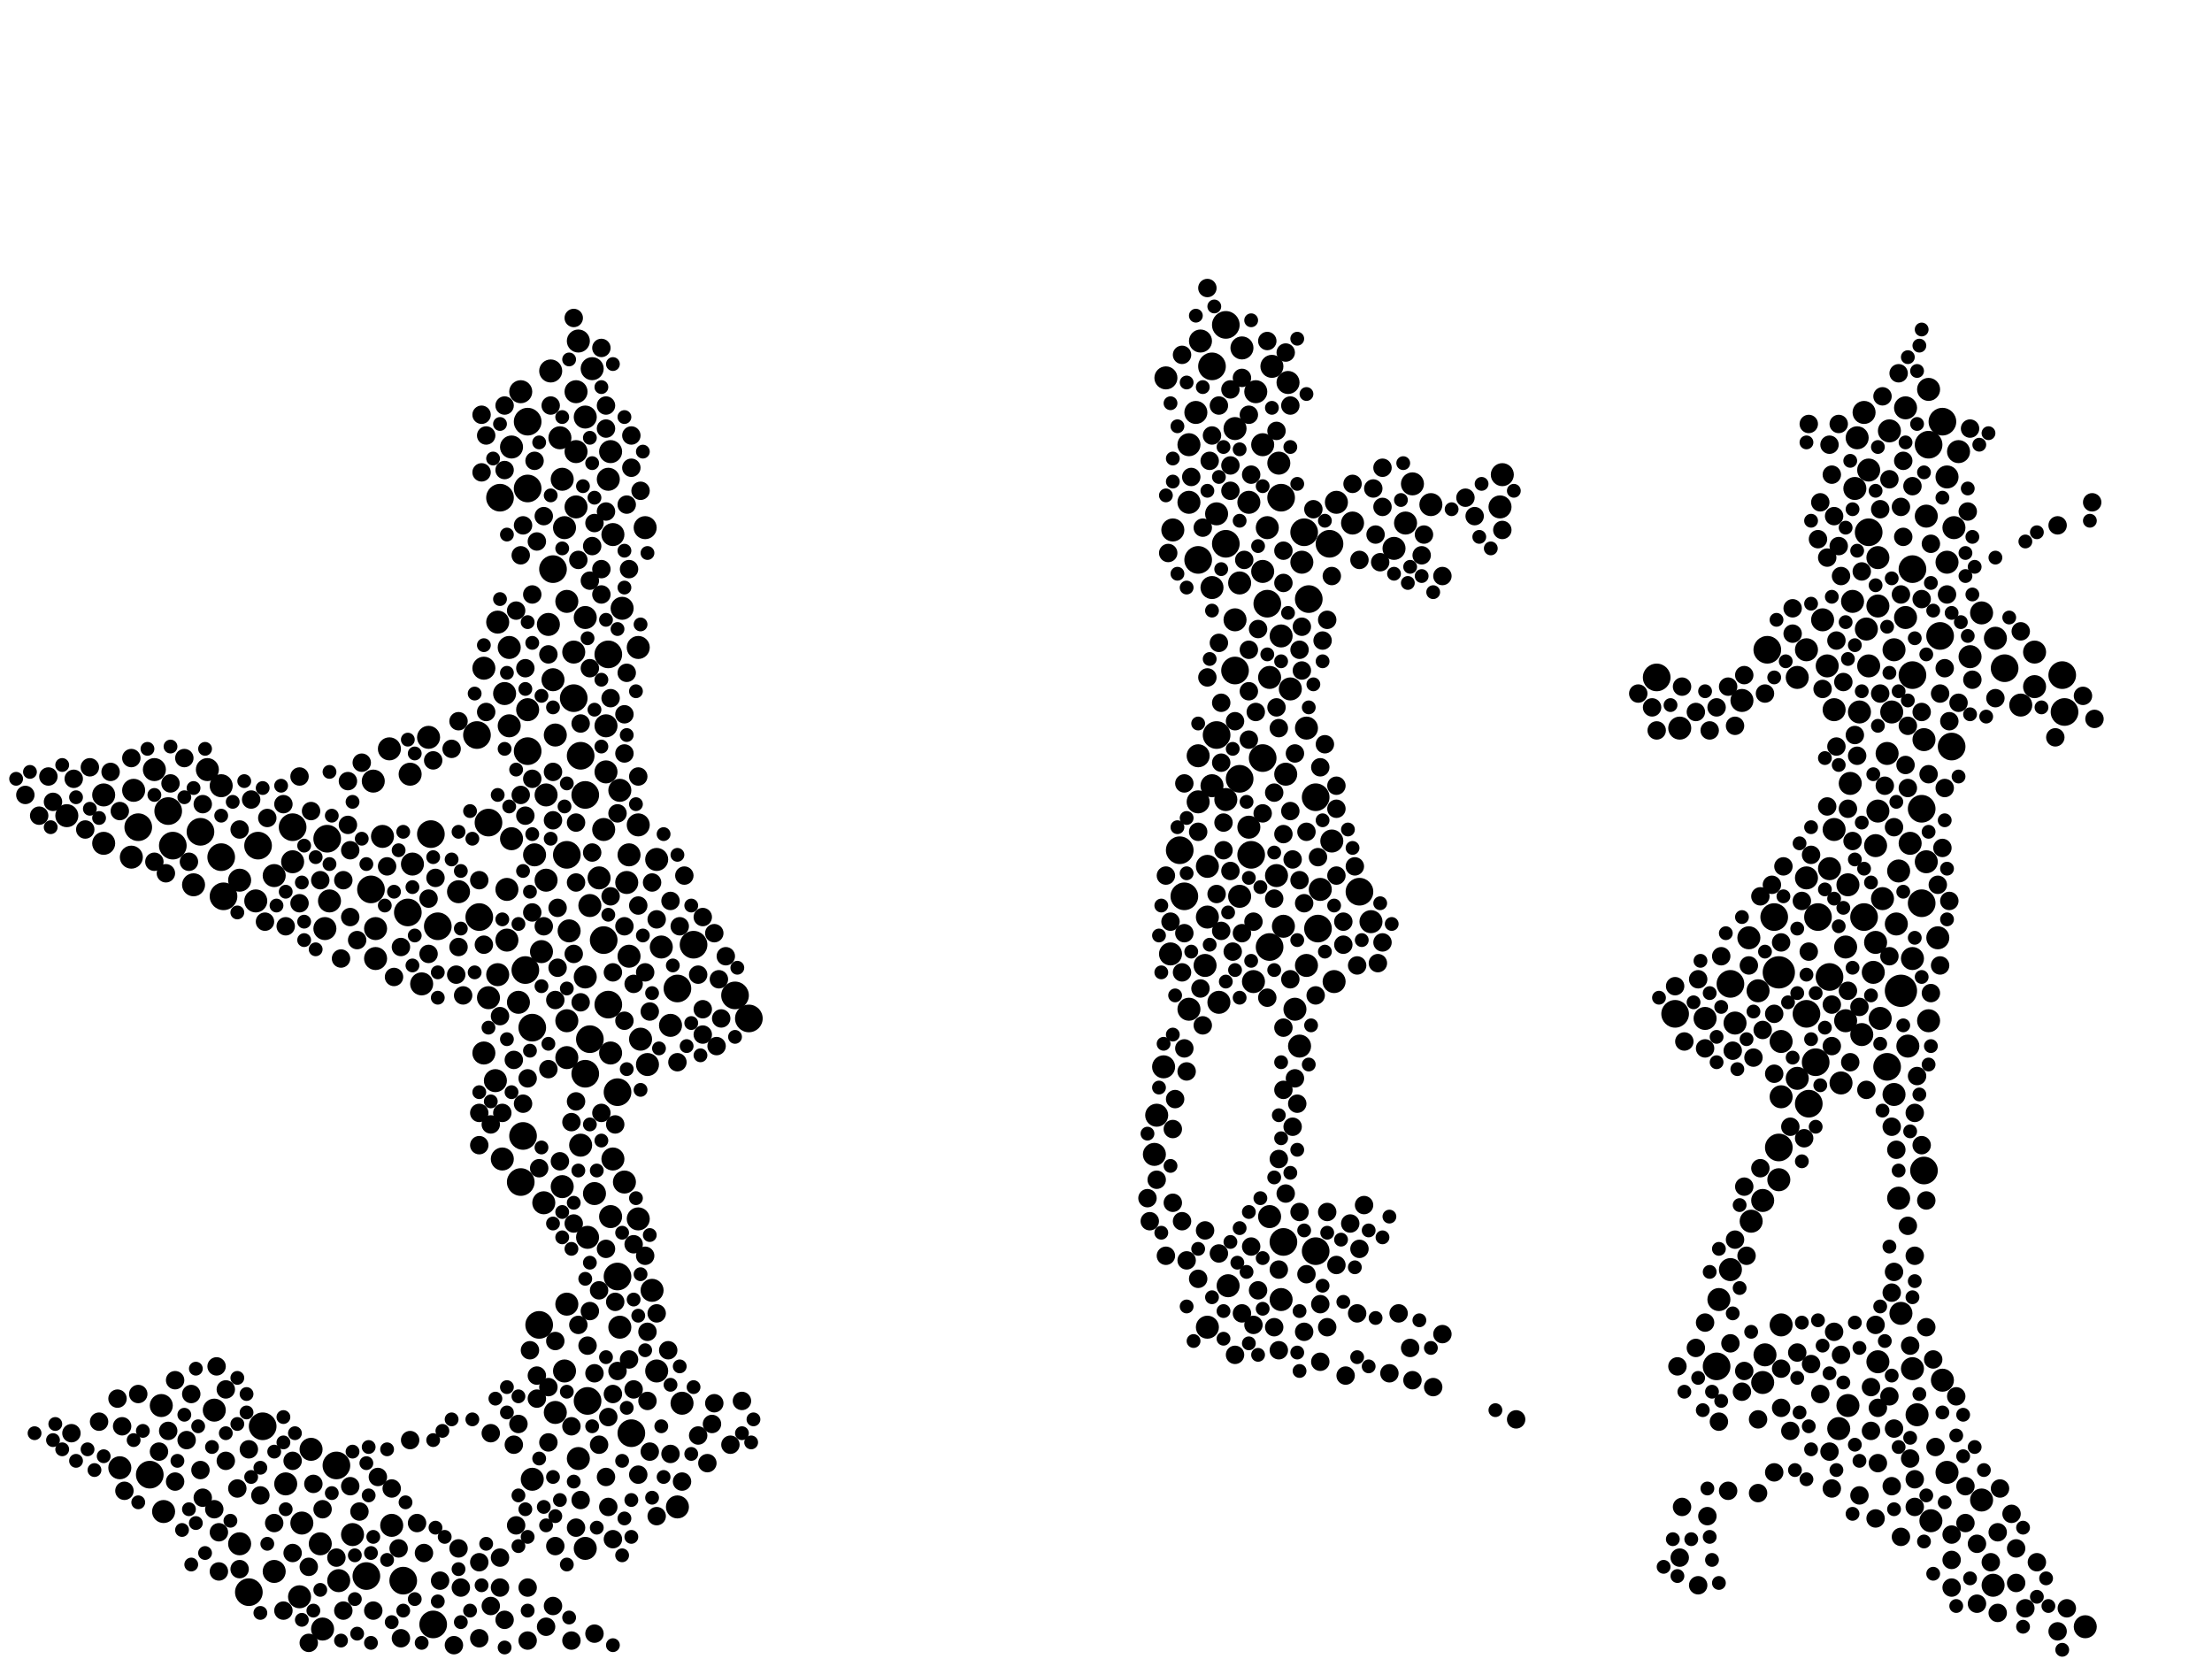 <?xml version="1.0" encoding="utf-8"?>
<svg xmlns="http://www.w3.org/2000/svg"
     xmlns:xlink="http://www.w3.org/1999/xlink" width="1920" height="1440" >

            <defs>
            <style type="text/css"><![CDATA[
circle {stroke: none;}
.c0 {fill: #000000;}
]]></style>
            </defs>
<rect x="0" y="0" width="1920" height="1440" fill="white"/>
<circle cx="1650" cy="860" r="14" class="c0"/>
<circle cx="1544" cy="844" r="14" class="c0"/>
<circle cx="1540" cy="796" r="12" class="c0"/>
<circle cx="1618" cy="796" r="12" class="c0"/>
<circle cx="1142" cy="692" r="12" class="c0"/>
<circle cx="228" cy="1238" r="12" class="c0"/>
<circle cx="492" cy="742" r="12" class="c0"/>
<circle cx="374" cy="724" r="12" class="c0"/>
<circle cx="1622" cy="462" r="12" class="c0"/>
<circle cx="1180" cy="774" r="12" class="c0"/>
<circle cx="1684" cy="552" r="12" class="c0"/>
<circle cx="498" cy="606" r="12" class="c0"/>
<circle cx="638" cy="864" r="12" class="c0"/>
<circle cx="434" cy="432" r="12" class="c0"/>
<circle cx="350" cy="1372" r="12" class="c0"/>
<circle cx="512" cy="902" r="12" class="c0"/>
<circle cx="1102" cy="822" r="12" class="c0"/>
<circle cx="1670" cy="1016" r="12" class="c0"/>
<circle cx="1132" cy="462" r="12" class="c0"/>
<circle cx="1052" cy="318" r="12" class="c0"/>
<circle cx="456" cy="842" r="12" class="c0"/>
<circle cx="1588" cy="848" r="12" class="c0"/>
<circle cx="1660" cy="586" r="12" class="c0"/>
<circle cx="458" cy="424" r="12" class="c0"/>
<circle cx="292" cy="1272" r="12" class="c0"/>
<circle cx="322" cy="772" r="12" class="c0"/>
<circle cx="480" cy="494" r="12" class="c0"/>
<circle cx="1790" cy="586" r="12" class="c0"/>
<circle cx="1154" cy="472" r="12" class="c0"/>
<circle cx="1568" cy="880" r="12" class="c0"/>
<circle cx="1136" cy="520" r="12" class="c0"/>
<circle cx="1086" cy="742" r="12" class="c0"/>
<circle cx="458" cy="652" r="12" class="c0"/>
<circle cx="1072" cy="582" r="12" class="c0"/>
<circle cx="508" cy="932" r="12" class="c0"/>
<circle cx="424" cy="714" r="12" class="c0"/>
<circle cx="1076" cy="676" r="12" class="c0"/>
<circle cx="354" cy="792" r="12" class="c0"/>
<circle cx="1544" cy="996" r="12" class="c0"/>
<circle cx="602" cy="820" r="12" class="c0"/>
<circle cx="216" cy="1382" r="12" class="c0"/>
<circle cx="468" cy="1150" r="12" class="c0"/>
<circle cx="528" cy="568" r="12" class="c0"/>
<circle cx="146" cy="704" r="12" class="c0"/>
<circle cx="1570" cy="958" r="12" class="c0"/>
<circle cx="194" cy="778" r="12" class="c0"/>
<circle cx="510" cy="1216" r="12" class="c0"/>
<circle cx="508" cy="690" r="12" class="c0"/>
<circle cx="1024" cy="738" r="12" class="c0"/>
<circle cx="1064" cy="472" r="12" class="c0"/>
<circle cx="1694" cy="648" r="12" class="c0"/>
<circle cx="1740" cy="580" r="12" class="c0"/>
<circle cx="120" cy="718" r="12" class="c0"/>
<circle cx="1454" cy="880" r="12" class="c0"/>
<circle cx="524" cy="816" r="12" class="c0"/>
<circle cx="454" cy="986" r="12" class="c0"/>
<circle cx="254" cy="718" r="12" class="c0"/>
<circle cx="1660" cy="494" r="12" class="c0"/>
<circle cx="192" cy="744" r="12" class="c0"/>
<circle cx="1028" cy="778" r="12" class="c0"/>
<circle cx="150" cy="734" r="12" class="c0"/>
<circle cx="224" cy="734" r="12" class="c0"/>
<circle cx="1144" cy="806" r="12" class="c0"/>
<circle cx="174" cy="722" r="12" class="c0"/>
<circle cx="1578" cy="796" r="12" class="c0"/>
<circle cx="1112" cy="432" r="12" class="c0"/>
<circle cx="1056" cy="638" r="12" class="c0"/>
<circle cx="1096" cy="658" r="12" class="c0"/>
<circle cx="1674" cy="386" r="12" class="c0"/>
<circle cx="1100" cy="524" r="12" class="c0"/>
<circle cx="1668" cy="702" r="12" class="c0"/>
<circle cx="376" cy="1410" r="12" class="c0"/>
<circle cx="1686" cy="366" r="12" class="c0"/>
<circle cx="1142" cy="1086" r="12" class="c0"/>
<circle cx="1638" cy="926" r="12" class="c0"/>
<circle cx="1114" cy="1078" r="12" class="c0"/>
<circle cx="414" cy="638" r="12" class="c0"/>
<circle cx="1490" cy="1186" r="12" class="c0"/>
<circle cx="1792" cy="618" r="12" class="c0"/>
<circle cx="318" cy="1368" r="12" class="c0"/>
<circle cx="1668" cy="784" r="12" class="c0"/>
<circle cx="1534" cy="564" r="12" class="c0"/>
<circle cx="380" cy="804" r="12" class="c0"/>
<circle cx="1576" cy="922" r="12" class="c0"/>
<circle cx="130" cy="1280" r="12" class="c0"/>
<circle cx="462" cy="892" r="12" class="c0"/>
<circle cx="1064" cy="282" r="12" class="c0"/>
<circle cx="416" cy="796" r="12" class="c0"/>
<circle cx="536" cy="948" r="12" class="c0"/>
<circle cx="1502" cy="854" r="12" class="c0"/>
<circle cx="452" cy="1026" r="12" class="c0"/>
<circle cx="548" cy="1244" r="12" class="c0"/>
<circle cx="536" cy="1108" r="12" class="c0"/>
<circle cx="1040" cy="486" r="12" class="c0"/>
<circle cx="504" cy="656" r="12" class="c0"/>
<circle cx="284" cy="728" r="12" class="c0"/>
<circle cx="528" cy="872" r="12" class="c0"/>
<circle cx="1438" cy="588" r="12" class="c0"/>
<circle cx="650" cy="884" r="12" class="c0"/>
<circle cx="458" cy="366" r="12" class="c0"/>
<circle cx="588" cy="858" r="12" class="c0"/>
<circle cx="1492" cy="1128" r="10" class="c0"/>
<circle cx="1664" cy="1228" r="10" class="c0"/>
<circle cx="526" cy="670" r="10" class="c0"/>
<circle cx="1604" cy="768" r="10" class="c0"/>
<circle cx="450" cy="870" r="10" class="c0"/>
<circle cx="514" cy="320" r="10" class="c0"/>
<circle cx="1732" cy="554" r="10" class="c0"/>
<circle cx="90" cy="690" r="10" class="c0"/>
<circle cx="1210" cy="476" r="10" class="c0"/>
<circle cx="1690" cy="1278" r="10" class="c0"/>
<circle cx="1156" cy="730" r="10" class="c0"/>
<circle cx="532" cy="1006" r="10" class="c0"/>
<circle cx="1304" cy="412" r="10" class="c0"/>
<circle cx="1602" cy="886" r="10" class="c0"/>
<circle cx="1242" cy="438" r="10" class="c0"/>
<circle cx="1604" cy="1220" r="10" class="c0"/>
<circle cx="1506" cy="888" r="10" class="c0"/>
<circle cx="1084" cy="718" r="10" class="c0"/>
<circle cx="432" cy="846" r="10" class="c0"/>
<circle cx="1606" cy="680" r="10" class="c0"/>
<circle cx="90" cy="732" r="10" class="c0"/>
<circle cx="490" cy="1190" r="10" class="c0"/>
<circle cx="208" cy="1340" r="10" class="c0"/>
<circle cx="1532" cy="1176" r="10" class="c0"/>
<circle cx="208" cy="764" r="10" class="c0"/>
<circle cx="1458" cy="632" r="10" class="c0"/>
<circle cx="1072" cy="372" r="10" class="c0"/>
<circle cx="1690" cy="488" r="10" class="c0"/>
<circle cx="540" cy="528" r="10" class="c0"/>
<circle cx="1010" cy="926" r="10" class="c0"/>
<circle cx="58" cy="708" r="10" class="c0"/>
<circle cx="1648" cy="756" r="10" class="c0"/>
<circle cx="1302" cy="440" r="10" class="c0"/>
<circle cx="554" cy="1058" r="10" class="c0"/>
<circle cx="1052" cy="682" r="10" class="c0"/>
<circle cx="1018" cy="460" r="10" class="c0"/>
<circle cx="474" cy="764" r="10" class="c0"/>
<circle cx="1100" cy="458" r="10" class="c0"/>
<circle cx="538" cy="686" r="10" class="c0"/>
<circle cx="1134" cy="838" r="10" class="c0"/>
<circle cx="582" cy="890" r="10" class="c0"/>
<circle cx="1612" cy="380" r="10" class="c0"/>
<circle cx="398" cy="774" r="10" class="c0"/>
<circle cx="1644" cy="950" r="10" class="c0"/>
<circle cx="1038" cy="358" r="10" class="c0"/>
<circle cx="504" cy="994" r="10" class="c0"/>
<circle cx="1622" cy="578" r="10" class="c0"/>
<circle cx="462" cy="1284" r="10" class="c0"/>
<circle cx="338" cy="650" r="10" class="c0"/>
<circle cx="1160" cy="436" r="10" class="c0"/>
<circle cx="180" cy="668" r="10" class="c0"/>
<circle cx="1112" cy="552" r="10" class="c0"/>
<circle cx="520" cy="762" r="10" class="c0"/>
<circle cx="532" cy="464" r="10" class="c0"/>
<circle cx="1592" cy="720" r="10" class="c0"/>
<circle cx="516" cy="1036" r="10" class="c0"/>
<circle cx="1648" cy="1040" r="10" class="c0"/>
<circle cx="1670" cy="642" r="10" class="c0"/>
<circle cx="1056" cy="446" r="10" class="c0"/>
<circle cx="140" cy="1220" r="10" class="c0"/>
<circle cx="482" cy="1226" r="10" class="c0"/>
<circle cx="570" cy="1190" r="10" class="c0"/>
<circle cx="1158" cy="852" r="10" class="c0"/>
<circle cx="1658" cy="732" r="10" class="c0"/>
<circle cx="294" cy="1372" r="10" class="c0"/>
<circle cx="1568" cy="564" r="10" class="c0"/>
<circle cx="424" cy="866" r="10" class="c0"/>
<circle cx="444" cy="388" r="10" class="c0"/>
<circle cx="570" cy="746" r="10" class="c0"/>
<circle cx="1582" cy="538" r="10" class="c0"/>
<circle cx="1174" cy="454" r="10" class="c0"/>
<circle cx="1592" cy="616" r="10" class="c0"/>
<circle cx="554" cy="716" r="10" class="c0"/>
<circle cx="1618" cy="358" r="10" class="c0"/>
<circle cx="1700" cy="392" r="10" class="c0"/>
<circle cx="476" cy="542" r="10" class="c0"/>
<circle cx="1048" cy="1152" r="10" class="c0"/>
<circle cx="1630" cy="1182" r="10" class="c0"/>
<circle cx="1002" cy="1002" r="10" class="c0"/>
<circle cx="1640" cy="374" r="10" class="c0"/>
<circle cx="500" cy="440" r="10" class="c0"/>
<circle cx="1190" cy="800" r="10" class="c0"/>
<circle cx="1146" cy="772" r="10" class="c0"/>
<circle cx="1614" cy="618" r="10" class="c0"/>
<circle cx="254" cy="748" r="10" class="c0"/>
<circle cx="512" cy="786" r="10" class="c0"/>
<circle cx="1628" cy="734" r="10" class="c0"/>
<circle cx="526" cy="630" r="10" class="c0"/>
<circle cx="530" cy="392" r="10" class="c0"/>
<circle cx="430" cy="938" r="10" class="c0"/>
<circle cx="1076" cy="506" r="10" class="c0"/>
<circle cx="1630" cy="484" r="10" class="c0"/>
<circle cx="1048" cy="796" r="10" class="c0"/>
<circle cx="440" cy="772" r="10" class="c0"/>
<circle cx="1004" cy="968" r="10" class="c0"/>
<circle cx="458" cy="616" r="10" class="c0"/>
<circle cx="444" cy="728" r="10" class="c0"/>
<circle cx="1088" cy="852" r="10" class="c0"/>
<circle cx="1730" cy="1376" r="10" class="c0"/>
<circle cx="1076" cy="778" r="10" class="c0"/>
<circle cx="1654" cy="536" r="10" class="c0"/>
<circle cx="1530" cy="1042" r="10" class="c0"/>
<circle cx="270" cy="1258" r="10" class="c0"/>
<circle cx="114" cy="744" r="10" class="c0"/>
<circle cx="1116" cy="672" r="10" class="c0"/>
<circle cx="1720" cy="1302" r="10" class="c0"/>
<circle cx="492" cy="522" r="10" class="c0"/>
<circle cx="502" cy="1266" r="10" class="c0"/>
<circle cx="472" cy="1044" r="10" class="c0"/>
<circle cx="356" cy="672" r="10" class="c0"/>
<circle cx="1630" cy="704" r="10" class="c0"/>
<circle cx="186" cy="1224" r="10" class="c0"/>
<circle cx="1064" cy="694" r="10" class="c0"/>
<circle cx="508" cy="362" r="10" class="c0"/>
<circle cx="1040" cy="656" r="10" class="c0"/>
<circle cx="1720" cy="532" r="10" class="c0"/>
<circle cx="494" cy="808" r="10" class="c0"/>
<circle cx="546" cy="830" r="10" class="c0"/>
<circle cx="566" cy="1120" r="10" class="c0"/>
<circle cx="498" cy="566" r="10" class="c0"/>
<circle cx="142" cy="1312" r="10" class="c0"/>
<circle cx="592" cy="1218" r="10" class="c0"/>
<circle cx="474" cy="690" r="10" class="c0"/>
<circle cx="464" cy="742" r="10" class="c0"/>
<circle cx="574" cy="822" r="10" class="c0"/>
<circle cx="1096" cy="386" r="10" class="c0"/>
<circle cx="510" cy="1074" r="10" class="c0"/>
<circle cx="442" cy="562" r="10" class="c0"/>
<circle cx="1596" cy="1240" r="10" class="c0"/>
<circle cx="1518" cy="814" r="10" class="c0"/>
<circle cx="486" cy="380" r="10" class="c0"/>
<circle cx="326" cy="832" r="10" class="c0"/>
<circle cx="508" cy="536" r="10" class="c0"/>
<circle cx="1120" cy="598" r="10" class="c0"/>
<circle cx="1608" cy="522" r="10" class="c0"/>
<circle cx="1512" cy="608" r="10" class="c0"/>
<circle cx="530" cy="914" r="10" class="c0"/>
<circle cx="280" cy="1414" r="10" class="c0"/>
<circle cx="192" cy="682" r="10" class="c0"/>
<circle cx="1598" cy="940" r="10" class="c0"/>
<circle cx="372" cy="640" r="10" class="c0"/>
<circle cx="1530" cy="1200" r="10" class="c0"/>
<circle cx="1480" cy="884" r="10" class="c0"/>
<circle cx="1118" cy="332" r="10" class="c0"/>
<circle cx="490" cy="458" r="10" class="c0"/>
<circle cx="524" cy="720" r="10" class="c0"/>
<circle cx="1810" cy="1412" r="10" class="c0"/>
<circle cx="432" cy="540" r="10" class="c0"/>
<circle cx="546" cy="742" r="10" class="c0"/>
<circle cx="1526" cy="860" r="10" class="c0"/>
<circle cx="168" cy="768" r="10" class="c0"/>
<circle cx="1646" cy="802" r="10" class="c0"/>
<circle cx="1674" cy="338" r="10" class="c0"/>
<circle cx="1644" cy="564" r="10" class="c0"/>
<circle cx="1102" cy="1056" r="10" class="c0"/>
<circle cx="1128" cy="908" r="10" class="c0"/>
<circle cx="1622" cy="408" r="10" class="c0"/>
<circle cx="1124" cy="876" r="10" class="c0"/>
<circle cx="286" cy="782" r="10" class="c0"/>
<circle cx="134" cy="668" r="10" class="c0"/>
<circle cx="436" cy="1006" r="10" class="c0"/>
<circle cx="340" cy="1324" r="10" class="c0"/>
<circle cx="1620" cy="546" r="10" class="c0"/>
<circle cx="1754" cy="612" r="10" class="c0"/>
<circle cx="1502" cy="1102" r="10" class="c0"/>
<circle cx="1110" cy="402" r="10" class="c0"/>
<circle cx="1682" cy="814" r="10" class="c0"/>
<circle cx="1032" cy="436" r="10" class="c0"/>
<circle cx="1520" cy="1060" r="10" class="c0"/>
<circle cx="260" cy="1386" r="10" class="c0"/>
<circle cx="1072" cy="538" r="10" class="c0"/>
<circle cx="1012" cy="328" r="10" class="c0"/>
<circle cx="528" cy="416" r="10" class="c0"/>
<circle cx="1058" cy="870" r="10" class="c0"/>
<circle cx="1046" cy="838" r="10" class="c0"/>
<circle cx="492" cy="1132" r="10" class="c0"/>
<circle cx="560" cy="458" r="10" class="c0"/>
<circle cx="1710" cy="570" r="10" class="c0"/>
<circle cx="1642" cy="618" r="10" class="c0"/>
<circle cx="1672" cy="748" r="10" class="c0"/>
<circle cx="420" cy="914" r="10" class="c0"/>
<circle cx="1626" cy="844" r="10" class="c0"/>
<circle cx="1112" cy="1128" r="10" class="c0"/>
<circle cx="556" cy="902" r="10" class="c0"/>
<circle cx="1104" cy="318" r="10" class="c0"/>
<circle cx="104" cy="1274" r="10" class="c0"/>
<circle cx="1628" cy="818" r="10" class="c0"/>
<circle cx="1610" cy="424" r="10" class="c0"/>
<circle cx="278" cy="1340" r="10" class="c0"/>
<circle cx="1102" cy="588" r="10" class="c0"/>
<circle cx="1084" cy="436" r="10" class="c0"/>
<circle cx="438" cy="602" r="10" class="c0"/>
<circle cx="530" cy="1056" r="10" class="c0"/>
<circle cx="1560" cy="936" r="10" class="c0"/>
<circle cx="588" cy="1308" r="10" class="c0"/>
<circle cx="222" cy="782" r="10" class="c0"/>
<circle cx="1066" cy="1116" r="10" class="c0"/>
<circle cx="482" cy="638" r="10" class="c0"/>
<circle cx="470" cy="826" r="10" class="c0"/>
<circle cx="478" cy="322" r="10" class="c0"/>
<circle cx="1546" cy="1150" r="10" class="c0"/>
<circle cx="1134" cy="632" r="10" class="c0"/>
<circle cx="1078" cy="302" r="10" class="c0"/>
<circle cx="282" cy="806" r="10" class="c0"/>
<circle cx="1040" cy="696" r="10" class="c0"/>
<circle cx="324" cy="678" r="10" class="c0"/>
<circle cx="1560" cy="588" r="10" class="c0"/>
<circle cx="1568" cy="762" r="10" class="c0"/>
<circle cx="562" cy="924" r="10" class="c0"/>
<circle cx="1674" cy="886" r="10" class="c0"/>
<circle cx="1016" cy="828" r="10" class="c0"/>
<circle cx="1032" cy="876" r="10" class="c0"/>
<circle cx="1696" cy="458" r="10" class="c0"/>
<circle cx="544" cy="766" r="10" class="c0"/>
<circle cx="1048" cy="752" r="10" class="c0"/>
<circle cx="420" cy="580" r="10" class="c0"/>
<circle cx="488" cy="416" r="10" class="c0"/>
<circle cx="1690" cy="414" r="10" class="c0"/>
<circle cx="1052" cy="510" r="10" class="c0"/>
<circle cx="262" cy="1322" r="10" class="c0"/>
<circle cx="508" cy="848" r="10" class="c0"/>
<circle cx="554" cy="562" r="10" class="c0"/>
<circle cx="1654" cy="354" r="10" class="c0"/>
<circle cx="1656" cy="908" r="10" class="c0"/>
<circle cx="358" cy="750" r="10" class="c0"/>
<circle cx="440" cy="816" r="10" class="c0"/>
<circle cx="1660" cy="1188" r="10" class="c0"/>
<circle cx="1616" cy="898" r="10" class="c0"/>
<circle cx="500" cy="340" r="10" class="c0"/>
<circle cx="1766" cy="566" r="10" class="c0"/>
<circle cx="1546" cy="952" r="10" class="c0"/>
<circle cx="116" cy="686" r="10" class="c0"/>
<circle cx="500" cy="392" r="10" class="c0"/>
<circle cx="538" cy="1152" r="10" class="c0"/>
<circle cx="1672" cy="448" r="10" class="c0"/>
<circle cx="488" cy="1030" r="10" class="c0"/>
<circle cx="1096" cy="496" r="10" class="c0"/>
<circle cx="480" cy="590" r="10" class="c0"/>
<circle cx="1226" cy="420" r="10" class="c0"/>
<circle cx="492" cy="886" r="10" class="c0"/>
<circle cx="492" cy="918" r="10" class="c0"/>
<circle cx="502" cy="296" r="10" class="c0"/>
<circle cx="1220" cy="454" r="10" class="c0"/>
<circle cx="306" cy="1332" r="10" class="c0"/>
<circle cx="332" cy="726" r="10" class="c0"/>
<circle cx="1114" cy="804" r="10" class="c0"/>
<circle cx="248" cy="1288" r="10" class="c0"/>
<circle cx="238" cy="1364" r="10" class="c0"/>
<circle cx="542" cy="1026" r="10" class="c0"/>
<circle cx="1638" cy="654" r="10" class="c0"/>
<circle cx="326" cy="806" r="10" class="c0"/>
<circle cx="1650" cy="1140" r="10" class="c0"/>
<circle cx="1588" cy="754" r="10" class="c0"/>
<circle cx="1602" cy="822" r="10" class="c0"/>
<circle cx="1130" cy="488" r="10" class="c0"/>
<circle cx="1676" cy="1320" r="10" class="c0"/>
<circle cx="1546" cy="904" r="10" class="c0"/>
<circle cx="1042" cy="296" r="10" class="c0"/>
<circle cx="1686" cy="1198" r="10" class="c0"/>
<circle cx="238" cy="760" r="10" class="c0"/>
<circle cx="452" cy="340" r="10" class="c0"/>
<circle cx="1586" cy="578" r="10" class="c0"/>
<circle cx="366" cy="854" r="10" class="c0"/>
<circle cx="1660" cy="832" r="10" class="c0"/>
<circle cx="508" cy="1344" r="10" class="c0"/>
<circle cx="1090" cy="340" r="10" class="c0"/>
<circle cx="1634" cy="780" r="10" class="c0"/>
<circle cx="1632" cy="884" r="10" class="c0"/>
<circle cx="442" cy="630" r="10" class="c0"/>
<circle cx="1108" cy="760" r="10" class="c0"/>
<circle cx="1544" cy="1024" r="10" class="c0"/>
<circle cx="1766" cy="596" r="10" class="c0"/>
<circle cx="1032" cy="386" r="10" class="c0"/>
<circle cx="1630" cy="526" r="10" class="c0"/>
<circle cx="1640" cy="416" r="8" class="c0"/>
<circle cx="1200" cy="440" r="8" class="c0"/>
<circle cx="452" cy="690" r="8" class="c0"/>
<circle cx="512" cy="504" r="8" class="c0"/>
<circle cx="1662" cy="1090" r="8" class="c0"/>
<circle cx="1522" cy="918" r="8" class="c0"/>
<circle cx="996" cy="1040" r="8" class="c0"/>
<circle cx="1652" cy="466" r="8" class="c0"/>
<circle cx="138" cy="1260" r="8" class="c0"/>
<circle cx="1676" cy="862" r="8" class="c0"/>
<circle cx="1684" cy="838" r="8" class="c0"/>
<circle cx="1040" cy="1110" r="8" class="c0"/>
<circle cx="1566" cy="988" r="8" class="c0"/>
<circle cx="1630" cy="1270" r="8" class="c0"/>
<circle cx="472" cy="804" r="8" class="c0"/>
<circle cx="1004" cy="1024" r="8" class="c0"/>
<circle cx="1214" cy="1140" r="8" class="c0"/>
<circle cx="1600" cy="592" r="8" class="c0"/>
<circle cx="542" cy="804" r="8" class="c0"/>
<circle cx="512" cy="1138" r="8" class="c0"/>
<circle cx="1234" cy="482" r="8" class="c0"/>
<circle cx="1090" cy="618" r="8" class="c0"/>
<circle cx="1570" cy="368" r="8" class="c0"/>
<circle cx="1682" cy="768" r="8" class="c0"/>
<circle cx="22" cy="690" r="8" class="c0"/>
<circle cx="474" cy="1412" r="8" class="c0"/>
<circle cx="1580" cy="436" r="8" class="c0"/>
<circle cx="398" cy="626" r="8" class="c0"/>
<circle cx="1474" cy="850" r="8" class="c0"/>
<circle cx="1060" cy="662" r="8" class="c0"/>
<circle cx="476" cy="568" r="8" class="c0"/>
<circle cx="1690" cy="516" r="8" class="c0"/>
<circle cx="1528" cy="1014" r="8" class="c0"/>
<circle cx="1018" cy="1044" r="8" class="c0"/>
<circle cx="482" cy="868" r="8" class="c0"/>
<circle cx="1632" cy="602" r="8" class="c0"/>
<circle cx="272" cy="1288" r="8" class="c0"/>
<circle cx="1146" cy="666" r="8" class="c0"/>
<circle cx="1106" cy="688" r="8" class="c0"/>
<circle cx="516" cy="1192" r="8" class="c0"/>
<circle cx="1048" cy="588" r="8" class="c0"/>
<circle cx="426" cy="1394" r="8" class="c0"/>
<circle cx="1688" cy="580" r="8" class="c0"/>
<circle cx="1116" cy="1036" r="8" class="c0"/>
<circle cx="622" cy="908" r="8" class="c0"/>
<circle cx="516" cy="454" r="8" class="c0"/>
<circle cx="1636" cy="682" r="8" class="c0"/>
<circle cx="232" cy="710" r="8" class="c0"/>
<circle cx="1686" cy="736" r="8" class="c0"/>
<circle cx="1590" cy="412" r="8" class="c0"/>
<circle cx="546" cy="494" r="8" class="c0"/>
<circle cx="1122" cy="978" r="8" class="c0"/>
<circle cx="1166" cy="820" r="8" class="c0"/>
<circle cx="1070" cy="826" r="8" class="c0"/>
<circle cx="1570" cy="826" r="8" class="c0"/>
<circle cx="96" cy="670" r="8" class="c0"/>
<circle cx="1128" cy="564" r="8" class="c0"/>
<circle cx="606" cy="846" r="8" class="c0"/>
<circle cx="556" cy="426" r="8" class="c0"/>
<circle cx="176" cy="698" r="8" class="c0"/>
<circle cx="1662" cy="966" r="8" class="c0"/>
<circle cx="1120" cy="352" r="8" class="c0"/>
<circle cx="1044" cy="458" r="8" class="c0"/>
<circle cx="1540" cy="880" r="8" class="c0"/>
<circle cx="1200" cy="818" r="8" class="c0"/>
<circle cx="218" cy="694" r="8" class="c0"/>
<circle cx="208" cy="1362" r="8" class="c0"/>
<circle cx="1152" cy="1052" r="8" class="c0"/>
<circle cx="400" cy="1378" r="8" class="c0"/>
<circle cx="1644" cy="1104" r="8" class="c0"/>
<circle cx="560" cy="844" r="8" class="c0"/>
<circle cx="342" cy="848" r="8" class="c0"/>
<circle cx="550" cy="854" r="8" class="c0"/>
<circle cx="1596" cy="368" r="8" class="c0"/>
<circle cx="1734" cy="1400" r="8" class="c0"/>
<circle cx="1026" cy="844" r="8" class="c0"/>
<circle cx="456" cy="580" r="8" class="c0"/>
<circle cx="532" cy="1210" r="8" class="c0"/>
<circle cx="452" cy="482" r="8" class="c0"/>
<circle cx="1644" cy="1240" r="8" class="c0"/>
<circle cx="1176" cy="752" r="8" class="c0"/>
<circle cx="1634" cy="344" r="8" class="c0"/>
<circle cx="246" cy="1398" r="8" class="c0"/>
<circle cx="468" cy="1014" r="8" class="c0"/>
<circle cx="610" cy="876" r="8" class="c0"/>
<circle cx="588" cy="922" r="8" class="c0"/>
<circle cx="1656" cy="1064" r="8" class="c0"/>
<circle cx="1114" cy="724" r="8" class="c0"/>
<circle cx="348" cy="822" r="8" class="c0"/>
<circle cx="554" cy="786" r="8" class="c0"/>
<circle cx="426" cy="976" r="8" class="c0"/>
<circle cx="416" cy="966" r="8" class="c0"/>
<circle cx="1434" cy="614" r="8" class="c0"/>
<circle cx="1808" cy="604" r="8" class="c0"/>
<circle cx="1108" cy="614" r="8" class="c0"/>
<circle cx="304" cy="796" r="8" class="c0"/>
<circle cx="1480" cy="910" r="8" class="c0"/>
<circle cx="522" cy="966" r="8" class="c0"/>
<circle cx="458" cy="936" r="8" class="c0"/>
<circle cx="1226" cy="1198" r="8" class="c0"/>
<circle cx="396" cy="846" r="8" class="c0"/>
<circle cx="106" cy="1238" r="8" class="c0"/>
<circle cx="1124" cy="936" r="8" class="c0"/>
<circle cx="1660" cy="422" r="8" class="c0"/>
<circle cx="420" cy="820" r="8" class="c0"/>
<circle cx="448" cy="530" r="8" class="c0"/>
<circle cx="530" cy="606" r="8" class="c0"/>
<circle cx="486" cy="1008" r="8" class="c0"/>
<circle cx="520" cy="1120" r="8" class="c0"/>
<circle cx="1086" cy="1082" r="8" class="c0"/>
<circle cx="496" cy="1238" r="8" class="c0"/>
<circle cx="544" cy="438" r="8" class="c0"/>
<circle cx="1642" cy="978" r="8" class="c0"/>
<circle cx="1700" cy="610" r="8" class="c0"/>
<circle cx="1062" cy="714" r="8" class="c0"/>
<circle cx="522" cy="494" r="8" class="c0"/>
<circle cx="570" cy="1316" r="8" class="c0"/>
<circle cx="624" cy="850" r="8" class="c0"/>
<circle cx="1044" cy="890" r="8" class="c0"/>
<circle cx="562" cy="1216" r="8" class="c0"/>
<circle cx="1106" cy="780" r="8" class="c0"/>
<circle cx="1130" cy="544" r="8" class="c0"/>
<circle cx="1482" cy="1316" r="8" class="c0"/>
<circle cx="160" cy="658" r="8" class="c0"/>
<circle cx="1674" cy="672" r="8" class="c0"/>
<circle cx="1648" cy="324" r="8" class="c0"/>
<circle cx="1694" cy="1354" r="8" class="c0"/>
<circle cx="526" cy="352" r="8" class="c0"/>
<circle cx="1084" cy="564" r="8" class="c0"/>
<circle cx="1144" cy="744" r="8" class="c0"/>
<circle cx="582" cy="782" r="8" class="c0"/>
<circle cx="1586" cy="484" r="8" class="c0"/>
<circle cx="434" cy="1352" r="8" class="c0"/>
<circle cx="1612" cy="656" r="8" class="c0"/>
<circle cx="1494" cy="830" r="8" class="c0"/>
<circle cx="1706" cy="1290" r="8" class="c0"/>
<circle cx="1120" cy="850" r="8" class="c0"/>
<circle cx="208" cy="720" r="8" class="c0"/>
<circle cx="1768" cy="1356" r="8" class="c0"/>
<circle cx="560" cy="1090" r="8" class="c0"/>
<circle cx="1014" cy="480" r="8" class="c0"/>
<circle cx="42" cy="674" r="8" class="c0"/>
<circle cx="1564" cy="782" r="8" class="c0"/>
<circle cx="416" cy="1422" r="8" class="c0"/>
<circle cx="1650" cy="516" r="8" class="c0"/>
<circle cx="478" cy="352" r="8" class="c0"/>
<circle cx="1180" cy="1084" r="8" class="c0"/>
<circle cx="1084" cy="642" r="8" class="c0"/>
<circle cx="1060" cy="808" r="8" class="c0"/>
<circle cx="418" cy="410" r="8" class="c0"/>
<circle cx="548" cy="406" r="8" class="c0"/>
<circle cx="1148" cy="556" r="8" class="c0"/>
<circle cx="1472" cy="618" r="8" class="c0"/>
<circle cx="1110" cy="1006" r="8" class="c0"/>
<circle cx="1502" cy="1166" r="8" class="c0"/>
<circle cx="1068" cy="338" r="8" class="c0"/>
<circle cx="502" cy="486" r="8" class="c0"/>
<circle cx="1572" cy="1184" r="8" class="c0"/>
<circle cx="466" cy="1214" r="8" class="c0"/>
<circle cx="392" cy="650" r="8" class="c0"/>
<circle cx="398" cy="1344" r="8" class="c0"/>
<circle cx="416" cy="764" r="8" class="c0"/>
<circle cx="1694" cy="1378" r="8" class="c0"/>
<circle cx="1672" cy="1152" r="8" class="c0"/>
<circle cx="1252" cy="1158" r="8" class="c0"/>
<circle cx="418" cy="360" r="8" class="c0"/>
<circle cx="1198" cy="488" r="8" class="c0"/>
<circle cx="304" cy="738" r="8" class="c0"/>
<circle cx="472" cy="448" r="8" class="c0"/>
<circle cx="462" cy="792" r="8" class="c0"/>
<circle cx="1698" cy="1212" r="8" class="c0"/>
<circle cx="434" cy="1378" r="8" class="c0"/>
<circle cx="606" cy="1246" r="8" class="c0"/>
<circle cx="1028" cy="810" r="8" class="c0"/>
<circle cx="454" cy="456" r="8" class="c0"/>
<circle cx="1668" cy="618" r="8" class="c0"/>
<circle cx="1454" cy="856" r="8" class="c0"/>
<circle cx="620" cy="1218" r="8" class="c0"/>
<circle cx="998" cy="1060" r="8" class="c0"/>
<circle cx="1028" cy="910" r="8" class="c0"/>
<circle cx="1166" cy="800" r="8" class="c0"/>
<circle cx="526" cy="1282" r="8" class="c0"/>
<circle cx="120" cy="1210" r="8" class="c0"/>
<circle cx="278" cy="764" r="8" class="c0"/>
<circle cx="532" cy="1336" r="8" class="c0"/>
<circle cx="500" cy="714" r="8" class="c0"/>
<circle cx="1272" cy="432" r="8" class="c0"/>
<circle cx="1050" cy="400" r="8" class="c0"/>
<circle cx="1092" cy="1120" r="8" class="c0"/>
<circle cx="248" cy="804" r="8" class="c0"/>
<circle cx="1554" cy="1242" r="8" class="c0"/>
<circle cx="1526" cy="1232" r="8" class="c0"/>
<circle cx="476" cy="1204" r="8" class="c0"/>
<circle cx="1146" cy="1132" r="8" class="c0"/>
<circle cx="1500" cy="1294" r="8" class="c0"/>
<circle cx="196" cy="1206" r="8" class="c0"/>
<circle cx="1608" cy="730" r="8" class="c0"/>
<circle cx="570" cy="1140" r="8" class="c0"/>
<circle cx="1120" cy="704" r="8" class="c0"/>
<circle cx="1512" cy="1208" r="8" class="c0"/>
<circle cx="1048" cy="250" r="8" class="c0"/>
<circle cx="260" cy="674" r="8" class="c0"/>
<circle cx="542" cy="654" r="8" class="c0"/>
<circle cx="188" cy="1186" r="8" class="c0"/>
<circle cx="484" cy="840" r="8" class="c0"/>
<circle cx="216" cy="1258" r="8" class="c0"/>
<circle cx="542" cy="886" r="8" class="c0"/>
<circle cx="582" cy="1262" r="8" class="c0"/>
<circle cx="1058" cy="1088" r="8" class="c0"/>
<circle cx="1556" cy="528" r="8" class="c0"/>
<circle cx="1180" cy="486" r="8" class="c0"/>
<circle cx="298" cy="1398" r="8" class="c0"/>
<circle cx="1252" cy="500" r="8" class="c0"/>
<circle cx="1124" cy="654" r="8" class="c0"/>
<circle cx="526" cy="1084" r="8" class="c0"/>
<circle cx="1068" cy="404" r="8" class="c0"/>
<circle cx="1086" cy="412" r="8" class="c0"/>
<circle cx="1614" cy="874" r="8" class="c0"/>
<circle cx="1126" cy="958" r="8" class="c0"/>
<circle cx="618" cy="1236" r="8" class="c0"/>
<circle cx="536" cy="1190" r="8" class="c0"/>
<circle cx="1304" cy="460" r="8" class="c0"/>
<circle cx="610" cy="898" r="8" class="c0"/>
<circle cx="1122" cy="746" r="8" class="c0"/>
<circle cx="314" cy="662" r="8" class="c0"/>
<circle cx="462" cy="676" r="8" class="c0"/>
<circle cx="1630" cy="1222" r="8" class="c0"/>
<circle cx="34" cy="708" r="8" class="c0"/>
<circle cx="446" cy="920" r="8" class="c0"/>
<circle cx="1458" cy="1352" r="8" class="c0"/>
<circle cx="480" cy="670" r="8" class="c0"/>
<circle cx="1672" cy="1042" r="8" class="c0"/>
<circle cx="1080" cy="486" r="8" class="c0"/>
<circle cx="1590" cy="1292" r="8" class="c0"/>
<circle cx="1052" cy="378" r="8" class="c0"/>
<circle cx="298" cy="764" r="8" class="c0"/>
<circle cx="1710" cy="372" r="8" class="c0"/>
<circle cx="1540" cy="1278" r="8" class="c0"/>
<circle cx="1062" cy="738" r="8" class="c0"/>
<circle cx="438" cy="408" r="8" class="c0"/>
<circle cx="564" cy="878" r="8" class="c0"/>
<circle cx="1178" cy="838" r="8" class="c0"/>
<circle cx="548" cy="378" r="8" class="c0"/>
<circle cx="1580" cy="1210" r="8" class="c0"/>
<circle cx="1030" cy="930" r="8" class="c0"/>
<circle cx="1754" cy="548" r="8" class="c0"/>
<circle cx="148" cy="680" r="8" class="c0"/>
<circle cx="1152" cy="1152" r="8" class="c0"/>
<circle cx="260" cy="784" r="8" class="c0"/>
<circle cx="462" cy="516" r="8" class="c0"/>
<circle cx="1784" cy="640" r="8" class="c0"/>
<circle cx="280" cy="1310" r="8" class="c0"/>
<circle cx="1160" cy="760" r="8" class="c0"/>
<circle cx="496" cy="974" r="8" class="c0"/>
<circle cx="498" cy="1062" r="8" class="c0"/>
<circle cx="464" cy="400" r="8" class="c0"/>
<circle cx="1588" cy="386" r="8" class="c0"/>
<circle cx="1140" cy="442" r="8" class="c0"/>
<circle cx="176" cy="1300" r="8" class="c0"/>
<circle cx="62" cy="1244" r="8" class="c0"/>
<circle cx="1460" cy="596" r="8" class="c0"/>
<circle cx="1480" cy="1148" r="8" class="c0"/>
<circle cx="1042" cy="858" r="8" class="c0"/>
<circle cx="1200" cy="406" r="8" class="c0"/>
<circle cx="1658" cy="1266" r="8" class="c0"/>
<circle cx="610" cy="796" r="8" class="c0"/>
<circle cx="422" cy="618" r="8" class="c0"/>
<circle cx="1530" cy="894" r="8" class="c0"/>
<circle cx="1072" cy="626" r="8" class="c0"/>
<circle cx="542" cy="620" r="8" class="c0"/>
<circle cx="1588" cy="1260" r="8" class="c0"/>
<circle cx="398" cy="822" r="8" class="c0"/>
<circle cx="1514" cy="586" r="8" class="c0"/>
<circle cx="1184" cy="1046" r="8" class="c0"/>
<circle cx="1016" cy="800" r="8" class="c0"/>
<circle cx="526" cy="372" r="8" class="c0"/>
<circle cx="1100" cy="296" r="8" class="c0"/>
<circle cx="1758" cy="1396" r="8" class="c0"/>
<circle cx="1026" cy="1060" r="8" class="c0"/>
<circle cx="1606" cy="922" r="8" class="c0"/>
<circle cx="466" cy="470" r="8" class="c0"/>
<circle cx="1160" cy="702" r="8" class="c0"/>
<circle cx="1556" cy="550" r="8" class="c0"/>
<circle cx="446" cy="1254" r="8" class="c0"/>
<circle cx="1640" cy="1212" r="8" class="c0"/>
<circle cx="1514" cy="1030" r="8" class="c0"/>
<circle cx="1026" cy="308" r="8" class="c0"/>
<circle cx="378" cy="762" r="8" class="c0"/>
<circle cx="630" cy="830" r="8" class="c0"/>
<circle cx="562" cy="1156" r="8" class="c0"/>
<circle cx="372" cy="828" r="8" class="c0"/>
<circle cx="1116" cy="306" r="8" class="c0"/>
<circle cx="1572" cy="742" r="8" class="c0"/>
<circle cx="78" cy="666" r="8" class="c0"/>
<circle cx="528" cy="1230" r="8" class="c0"/>
<circle cx="1506" cy="630" r="8" class="c0"/>
<circle cx="74" cy="720" r="8" class="c0"/>
<circle cx="590" cy="804" r="8" class="c0"/>
<circle cx="1088" cy="1150" r="8" class="c0"/>
<circle cx="550" cy="1080" r="8" class="c0"/>
<circle cx="1786" cy="456" r="8" class="c0"/>
<circle cx="512" cy="580" r="8" class="c0"/>
<circle cx="1460" cy="1308" r="8" class="c0"/>
<circle cx="1192" cy="424" r="8" class="c0"/>
<circle cx="1236" cy="464" r="8" class="c0"/>
<circle cx="1688" cy="684" r="8" class="c0"/>
<circle cx="1194" cy="464" r="8" class="c0"/>
<circle cx="1438" cy="634" r="8" class="c0"/>
<circle cx="1818" cy="624" r="8" class="c0"/>
<circle cx="1068" cy="426" r="8" class="c0"/>
<circle cx="1078" cy="810" r="8" class="c0"/>
<circle cx="514" cy="474" r="8" class="c0"/>
<circle cx="1646" cy="998" r="8" class="c0"/>
<circle cx="536" cy="706" r="8" class="c0"/>
<circle cx="436" cy="966" r="8" class="c0"/>
<circle cx="1652" cy="400" r="8" class="c0"/>
<circle cx="1472" cy="1170" r="8" class="c0"/>
<circle cx="1706" cy="1322" r="8" class="c0"/>
<circle cx="238" cy="1322" r="8" class="c0"/>
<circle cx="1604" cy="860" r="8" class="c0"/>
<circle cx="532" cy="844" r="8" class="c0"/>
<circle cx="1134" cy="722" r="8" class="c0"/>
<circle cx="480" cy="712" r="8" class="c0"/>
<circle cx="1664" cy="934" r="8" class="c0"/>
<circle cx="500" cy="956" r="8" class="c0"/>
<circle cx="186" cy="1310" r="8" class="c0"/>
<circle cx="302" cy="678" r="8" class="c0"/>
<circle cx="1178" cy="1140" r="8" class="c0"/>
<circle cx="1130" cy="582" r="8" class="c0"/>
<circle cx="516" cy="1418" r="8" class="c0"/>
<circle cx="1538" cy="768" r="8" class="c0"/>
<circle cx="1654" cy="664" r="8" class="c0"/>
<circle cx="554" cy="1280" r="8" class="c0"/>
<circle cx="434" cy="882" r="8" class="c0"/>
<circle cx="362" cy="1322" r="8" class="c0"/>
<circle cx="348" cy="1422" r="8" class="c0"/>
<circle cx="1034" cy="414" r="8" class="c0"/>
<circle cx="1650" cy="1334" r="8" class="c0"/>
<circle cx="246" cy="698" r="8" class="c0"/>
<circle cx="1132" cy="784" r="8" class="c0"/>
<circle cx="1506" cy="1076" r="8" class="c0"/>
<circle cx="1244" cy="1204" r="8" class="c0"/>
<circle cx="1624" cy="1242" r="8" class="c0"/>
<circle cx="1528" cy="778" r="8" class="c0"/>
<circle cx="514" cy="740" r="8" class="c0"/>
<circle cx="1694" cy="1332" r="8" class="c0"/>
<circle cx="530" cy="778" r="8" class="c0"/>
<circle cx="1644" cy="718" r="8" class="c0"/>
<circle cx="86" cy="1234" r="8" class="c0"/>
<circle cx="1020" cy="954" r="8" class="c0"/>
<circle cx="296" cy="832" r="8" class="c0"/>
<circle cx="1658" cy="1168" r="8" class="c0"/>
<circle cx="146" cy="1242" r="8" class="c0"/>
<circle cx="1110" cy="1172" r="8" class="c0"/>
<circle cx="372" cy="780" r="8" class="c0"/>
<circle cx="1028" cy="680" r="8" class="c0"/>
<circle cx="566" cy="766" r="8" class="c0"/>
<circle cx="1088" cy="800" r="8" class="c0"/>
<circle cx="324" cy="1398" r="8" class="c0"/>
<circle cx="528" cy="1308" r="8" class="c0"/>
<circle cx="1624" cy="1204" r="8" class="c0"/>
<circle cx="108" cy="1294" r="8" class="c0"/>
<circle cx="482" cy="1164" r="8" class="c0"/>
<circle cx="426" cy="1244" r="8" class="c0"/>
<circle cx="1060" cy="610" r="8" class="c0"/>
<circle cx="1656" cy="684" r="8" class="c0"/>
<circle cx="1492" cy="1234" r="8" class="c0"/>
<circle cx="190" cy="1330" r="8" class="c0"/>
<circle cx="456" cy="708" r="8" class="c0"/>
<circle cx="1490" cy="614" r="8" class="c0"/>
<circle cx="484" cy="788" r="8" class="c0"/>
<circle cx="1172" cy="1062" r="8" class="c0"/>
<circle cx="1728" cy="1356" r="8" class="c0"/>
<circle cx="346" cy="1344" r="8" class="c0"/>
<circle cx="1142" cy="864" r="8" class="c0"/>
<circle cx="1156" cy="500" r="8" class="c0"/>
<circle cx="1152" cy="538" r="8" class="c0"/>
<circle cx="526" cy="444" r="8" class="c0"/>
<circle cx="1078" cy="1140" r="8" class="c0"/>
<circle cx="510" cy="1168" r="8" class="c0"/>
<circle cx="152" cy="1198" r="8" class="c0"/>
<circle cx="1678" cy="1180" r="8" class="c0"/>
<circle cx="312" cy="1312" r="8" class="c0"/>
<circle cx="174" cy="1276" r="8" class="c0"/>
<circle cx="1504" cy="912" r="8" class="c0"/>
<circle cx="268" cy="1426" r="8" class="c0"/>
<circle cx="626" cy="884" r="8" class="c0"/>
<circle cx="1610" cy="638" r="8" class="c0"/>
<circle cx="454" cy="958" r="8" class="c0"/>
<circle cx="304" cy="1290" r="8" class="c0"/>
<circle cx="196" cy="1268" r="8" class="c0"/>
<circle cx="1108" cy="374" r="8" class="c0"/>
<circle cx="1642" cy="1122" r="8" class="c0"/>
<circle cx="1114" cy="506" r="8" class="c0"/>
<circle cx="580" cy="1172" r="8" class="c0"/>
<circle cx="1280" cy="448" r="8" class="c0"/>
<circle cx="1058" cy="558" r="8" class="c0"/>
<circle cx="522" cy="516" r="8" class="c0"/>
<circle cx="1168" cy="1194" r="8" class="c0"/>
<circle cx="422" cy="378" r="8" class="c0"/>
<circle cx="164" cy="748" r="8" class="c0"/>
<circle cx="1620" cy="946" r="8" class="c0"/>
<circle cx="1598" cy="1176" r="8" class="c0"/>
<circle cx="1548" cy="752" r="8" class="c0"/>
<circle cx="1616" cy="496" r="8" class="c0"/>
<circle cx="634" cy="1254" r="8" class="c0"/>
<circle cx="500" cy="1326" r="8" class="c0"/>
<circle cx="1734" cy="1330" r="8" class="c0"/>
<circle cx="1684" cy="602" r="8" class="c0"/>
<circle cx="1058" cy="352" r="8" class="c0"/>
<circle cx="476" cy="1252" r="8" class="c0"/>
<circle cx="1012" cy="1090" r="8" class="c0"/>
<circle cx="1592" cy="448" r="8" class="c0"/>
<circle cx="1040" cy="722" r="8" class="c0"/>
<circle cx="1106" cy="1152" r="8" class="c0"/>
<circle cx="546" cy="1180" r="8" class="c0"/>
<circle cx="482" cy="1342" r="8" class="c0"/>
<circle cx="1712" cy="590" r="8" class="c0"/>
<circle cx="1084" cy="360" r="8" class="c0"/>
<circle cx="166" cy="1210" r="8" class="c0"/>
<circle cx="1132" cy="1156" r="8" class="c0"/>
<circle cx="1592" cy="1156" r="8" class="c0"/>
<circle cx="498" cy="828" r="8" class="c0"/>
<circle cx="1628" cy="1318" r="8" class="c0"/>
<circle cx="438" cy="352" r="8" class="c0"/>
<circle cx="230" cy="800" r="8" class="c0"/>
<circle cx="592" cy="1286" r="8" class="c0"/>
<circle cx="1596" cy="474" r="8" class="c0"/>
<circle cx="1546" cy="1222" r="8" class="c0"/>
<circle cx="270" cy="704" r="8" class="c0"/>
<circle cx="1586" cy="700" r="8" class="c0"/>
<circle cx="64" cy="676" r="8" class="c0"/>
<circle cx="1540" cy="932" r="8" class="c0"/>
<circle cx="476" cy="928" r="8" class="c0"/>
<circle cx="1114" cy="478" r="8" class="c0"/>
<circle cx="292" cy="1352" r="8" class="c0"/>
<circle cx="382" cy="1372" r="8" class="c0"/>
<circle cx="458" cy="1424" r="8" class="c0"/>
<circle cx="500" cy="766" r="8" class="c0"/>
<circle cx="1708" cy="444" r="8" class="c0"/>
<circle cx="644" cy="1216" r="8" class="c0"/>
<circle cx="1594" cy="556" r="8" class="c0"/>
<circle cx="570" cy="798" r="8" class="c0"/>
<circle cx="544" cy="584" r="8" class="c0"/>
<circle cx="550" cy="1206" r="8" class="c0"/>
<circle cx="268" cy="1360" r="8" class="c0"/>
<circle cx="114" cy="658" r="8" class="c0"/>
<circle cx="594" cy="760" r="8" class="c0"/>
<circle cx="1716" cy="1340" r="8" class="c0"/>
<circle cx="1206" cy="1192" r="8" class="c0"/>
<circle cx="1056" cy="776" r="8" class="c0"/>
<circle cx="504" cy="628" r="8" class="c0"/>
<circle cx="1128" cy="1052" r="8" class="c0"/>
<circle cx="1030" cy="1094" r="8" class="c0"/>
<circle cx="1662" cy="1308" r="8" class="c0"/>
<circle cx="226" cy="1298" r="8" class="c0"/>
<circle cx="1598" cy="500" r="8" class="c0"/>
<circle cx="1668" cy="994" r="8" class="c0"/>
<circle cx="1676" cy="472" r="8" class="c0"/>
<circle cx="1072" cy="1176" r="8" class="c0"/>
<circle cx="520" cy="1254" r="8" class="c0"/>
<circle cx="504" cy="1302" r="8" class="c0"/>
<circle cx="328" cy="1282" r="8" class="c0"/>
<circle cx="1578" cy="468" r="8" class="c0"/>
<circle cx="1614" cy="1298" r="8" class="c0"/>
<circle cx="1128" cy="764" r="8" class="c0"/>
<circle cx="1532" cy="602" r="8" class="c0"/>
<circle cx="1662" cy="1284" r="8" class="c0"/>
<circle cx="1500" cy="596" r="8" class="c0"/>
<circle cx="534" cy="976" r="8" class="c0"/>
<circle cx="416" cy="994" r="8" class="c0"/>
<circle cx="394" cy="1428" r="8" class="c0"/>
<circle cx="1068" cy="756" r="8" class="c0"/>
<circle cx="1732" cy="606" r="8" class="c0"/>
<circle cx="496" cy="1424" r="8" class="c0"/>
<circle cx="504" cy="870" r="8" class="c0"/>
<circle cx="1462" cy="904" r="8" class="c0"/>
<circle cx="1146" cy="1182" r="8" class="c0"/>
<circle cx="1746" cy="1314" r="8" class="c0"/>
<circle cx="1174" cy="420" r="8" class="c0"/>
<circle cx="554" cy="674" r="8" class="c0"/>
<circle cx="1590" cy="908" r="8" class="c0"/>
<circle cx="1012" cy="760" r="8" class="c0"/>
<circle cx="1632" cy="442" r="8" class="c0"/>
<circle cx="1196" cy="836" r="8" class="c0"/>
<circle cx="1046" cy="1068" r="8" class="c0"/>
<circle cx="1018" cy="980" r="8" class="c0"/>
<circle cx="498" cy="276" r="8" class="c0"/>
<circle cx="1668" cy="520" r="8" class="c0"/>
<circle cx="1582" cy="598" r="8" class="c0"/>
<circle cx="104" cy="704" r="8" class="c0"/>
<circle cx="534" cy="1130" r="8" class="c0"/>
<circle cx="1786" cy="1416" r="8" class="c0"/>
<circle cx="614" cy="1270" r="8" class="c0"/>
<circle cx="102" cy="1214" r="8" class="c0"/>
<circle cx="1114" cy="892" r="8" class="c0"/>
<circle cx="1750" cy="1344" r="8" class="c0"/>
<circle cx="1656" cy="630" r="8" class="c0"/>
<circle cx="1224" cy="1170" r="8" class="c0"/>
<circle cx="1110" cy="632" r="8" class="c0"/>
<circle cx="1816" cy="436" r="8" class="c0"/>
<circle cx="1110" cy="1102" r="8" class="c0"/>
<circle cx="1092" cy="546" r="8" class="c0"/>
<circle cx="450" cy="1236" r="8" class="c0"/>
<circle cx="564" cy="1260" r="8" class="c0"/>
<circle cx="1794" cy="1396" r="8" class="c0"/>
<circle cx="1736" cy="1292" r="8" class="c0"/>
<circle cx="310" cy="816" r="8" class="c0"/>
<circle cx="1160" cy="1098" r="8" class="c0"/>
<circle cx="144" cy="758" r="8" class="c0"/>
<circle cx="1484" cy="634" r="8" class="c0"/>
<circle cx="1474" cy="1376" r="8" class="c0"/>
<circle cx="1716" cy="1392" r="8" class="c0"/>
<circle cx="1150" cy="646" r="8" class="c0"/>
<circle cx="460" cy="1172" r="8" class="c0"/>
<circle cx="152" cy="1286" r="8" class="c0"/>
<circle cx="466" cy="1194" r="8" class="c0"/>
<circle cx="336" cy="752" r="8" class="c0"/>
<circle cx="1650" cy="440" r="8" class="c0"/>
<circle cx="1084" cy="600" r="8" class="c0"/>
<circle cx="376" cy="660" r="8" class="c0"/>
<circle cx="1594" cy="648" r="8" class="c0"/>
<circle cx="206" cy="1292" r="8" class="c0"/>
<circle cx="134" cy="748" r="8" class="c0"/>
<circle cx="1692" cy="782" r="8" class="c0"/>
<circle cx="1114" cy="946" r="8" class="c0"/>
<circle cx="1526" cy="1296" r="8" class="c0"/>
<circle cx="1750" cy="1374" r="8" class="c0"/>
<circle cx="356" cy="1250" r="8" class="c0"/>
<circle cx="1628" cy="1150" r="8" class="c0"/>
<circle cx="46" cy="696" r="8" class="c0"/>
<circle cx="1546" cy="818" r="8" class="c0"/>
<circle cx="302" cy="716" r="8" class="c0"/>
<circle cx="162" cy="1250" r="8" class="c0"/>
<circle cx="1100" cy="866" r="8" class="c0"/>
<circle cx="1546" cy="1188" r="8" class="c0"/>
<circle cx="254" cy="1348" r="8" class="c0"/>
<circle cx="1560" cy="1174" r="8" class="c0"/>
<circle cx="1692" cy="626" r="8" class="c0"/>
<circle cx="448" cy="1324" r="8" class="c0"/>
<circle cx="522" cy="302" r="8" class="c0"/>
<circle cx="1316" cy="1232" r="8" class="c0"/>
<circle cx="1516" cy="1090" r="8" class="c0"/>
<circle cx="402" cy="864" r="8" class="c0"/>
<circle cx="1604" cy="702" r="8" class="c0"/>
<circle cx="1160" cy="682" r="8" class="c0"/>
<circle cx="368" cy="1348" r="8" class="c0"/>
<circle cx="1134" cy="1106" r="8" class="c0"/>
<circle cx="1554" cy="978" r="8" class="c0"/>
<circle cx="416" cy="1356" r="8" class="c0"/>
<circle cx="1680" cy="1256" r="8" class="c0"/>
<circle cx="1518" cy="838" r="8" class="c0"/>
<circle cx="190" cy="1364" r="8" class="c0"/>
<circle cx="1096" cy="706" r="8" class="c0"/>
<circle cx="1590" cy="872" r="8" class="c0"/>
<circle cx="340" cy="1292" r="8" class="c0"/>
<circle cx="1456" cy="1186" r="8" class="c0"/>
<circle cx="254" cy="1268" r="8" class="c0"/>
<circle cx="458" cy="1378" r="8" class="c0"/>
<circle cx="480" cy="1394" r="8" class="c0"/>
<circle cx="502" cy="1150" r="8" class="c0"/>
<circle cx="1422" cy="602" r="8" class="c0"/>
<circle cx="1078" cy="328" r="8" class="c0"/>
<circle cx="620" cy="810" r="8" class="c0"/>
<circle cx="1642" cy="1290" r="8" class="c0"/>
<circle cx="1640" cy="830" r="8" class="c0"/>
<circle cx="1514" cy="1190" r="8" class="c0"/>
<circle cx="438" cy="1406" r="8" class="c0"/>
<circle cx="1672" cy="568" r="6" class="c0"/>
<circle cx="432" cy="690" r="6" class="c0"/>
<circle cx="1018" cy="418" r="6" class="c0"/>
<circle cx="1732" cy="484" r="6" class="c0"/>
<circle cx="1112" cy="922" r="6" class="c0"/>
<circle cx="428" cy="398" r="6" class="c0"/>
<circle cx="400" cy="806" r="6" class="c0"/>
<circle cx="318" cy="750" r="6" class="c0"/>
<circle cx="1688" cy="1304" r="6" class="c0"/>
<circle cx="480" cy="614" r="6" class="c0"/>
<circle cx="392" cy="1232" r="6" class="c0"/>
<circle cx="1128" cy="1190" r="6" class="c0"/>
<circle cx="1138" cy="890" r="6" class="c0"/>
<circle cx="308" cy="1350" r="6" class="c0"/>
<circle cx="420" cy="560" r="6" class="c0"/>
<circle cx="434" cy="368" r="6" class="c0"/>
<circle cx="1674" cy="924" r="6" class="c0"/>
<circle cx="286" cy="670" r="6" class="c0"/>
<circle cx="536" cy="546" r="6" class="c0"/>
<circle cx="1676" cy="908" r="6" class="c0"/>
<circle cx="542" cy="478" r="6" class="c0"/>
<circle cx="1610" cy="1254" r="6" class="c0"/>
<circle cx="1094" cy="1040" r="6" class="c0"/>
<circle cx="296" cy="1424" r="6" class="c0"/>
<circle cx="408" cy="1398" r="6" class="c0"/>
<circle cx="342" cy="774" r="6" class="c0"/>
<circle cx="1468" cy="1336" r="6" class="c0"/>
<circle cx="1642" cy="502" r="6" class="c0"/>
<circle cx="1480" cy="600" r="6" class="c0"/>
<circle cx="1082" cy="1104" r="6" class="c0"/>
<circle cx="512" cy="1096" r="6" class="c0"/>
<circle cx="1758" cy="470" r="6" class="c0"/>
<circle cx="168" cy="684" r="6" class="c0"/>
<circle cx="1606" cy="400" r="6" class="c0"/>
<circle cx="426" cy="956" r="6" class="c0"/>
<circle cx="1022" cy="718" r="6" class="c0"/>
<circle cx="440" cy="902" r="6" class="c0"/>
<circle cx="1126" cy="998" r="6" class="c0"/>
<circle cx="1562" cy="732" r="6" class="c0"/>
<circle cx="550" cy="1128" r="6" class="c0"/>
<circle cx="1022" cy="370" r="6" class="c0"/>
<circle cx="456" cy="1310" r="6" class="c0"/>
<circle cx="1610" cy="746" r="6" class="c0"/>
<circle cx="1688" cy="712" r="6" class="c0"/>
<circle cx="450" cy="802" r="6" class="c0"/>
<circle cx="1494" cy="1216" r="6" class="c0"/>
<circle cx="576" cy="724" r="6" class="c0"/>
<circle cx="600" cy="786" r="6" class="c0"/>
<circle cx="1596" cy="664" r="6" class="c0"/>
<circle cx="654" cy="1232" r="6" class="c0"/>
<circle cx="448" cy="668" r="6" class="c0"/>
<circle cx="1670" cy="410" r="6" class="c0"/>
<circle cx="410" cy="1232" r="6" class="c0"/>
<circle cx="1662" cy="1112" r="6" class="c0"/>
<circle cx="264" cy="816" r="6" class="c0"/>
<circle cx="1136" cy="614" r="6" class="c0"/>
<circle cx="306" cy="1260" r="6" class="c0"/>
<circle cx="1076" cy="1066" r="6" class="c0"/>
<circle cx="502" cy="1016" r="6" class="c0"/>
<circle cx="1542" cy="538" r="6" class="c0"/>
<circle cx="522" cy="990" r="6" class="c0"/>
<circle cx="1504" cy="1140" r="6" class="c0"/>
<circle cx="200" cy="1320" r="6" class="c0"/>
<circle cx="1084" cy="762" r="6" class="c0"/>
<circle cx="1120" cy="388" r="6" class="c0"/>
<circle cx="380" cy="866" r="6" class="c0"/>
<circle cx="1086" cy="278" r="6" class="c0"/>
<circle cx="1224" cy="492" r="6" class="c0"/>
<circle cx="1052" cy="530" r="6" class="c0"/>
<circle cx="1110" cy="968" r="6" class="c0"/>
<circle cx="480" cy="1282" r="6" class="c0"/>
<circle cx="544" cy="638" r="6" class="c0"/>
<circle cx="214" cy="1210" r="6" class="c0"/>
<circle cx="1560" cy="862" r="6" class="c0"/>
<circle cx="542" cy="510" r="6" class="c0"/>
<circle cx="1630" cy="388" r="6" class="c0"/>
<circle cx="1656" cy="608" r="6" class="c0"/>
<circle cx="564" cy="1072" r="6" class="c0"/>
<circle cx="1260" cy="442" r="6" class="c0"/>
<circle cx="1490" cy="922" r="6" class="c0"/>
<circle cx="450" cy="1212" r="6" class="c0"/>
<circle cx="256" cy="1244" r="6" class="c0"/>
<circle cx="206" cy="1236" r="6" class="c0"/>
<circle cx="1512" cy="796" r="6" class="c0"/>
<circle cx="506" cy="422" r="6" class="c0"/>
<circle cx="1624" cy="766" r="6" class="c0"/>
<circle cx="640" cy="840" r="6" class="c0"/>
<circle cx="424" cy="892" r="6" class="c0"/>
<circle cx="602" cy="1204" r="6" class="c0"/>
<circle cx="1030" cy="1134" r="6" class="c0"/>
<circle cx="1690" cy="754" r="6" class="c0"/>
<circle cx="1166" cy="1130" r="6" class="c0"/>
<circle cx="492" cy="680" r="6" class="c0"/>
<circle cx="408" cy="704" r="6" class="c0"/>
<circle cx="1664" cy="368" r="6" class="c0"/>
<circle cx="1778" cy="1394" r="6" class="c0"/>
<circle cx="1016" cy="350" r="6" class="c0"/>
<circle cx="588" cy="742" r="6" class="c0"/>
<circle cx="584" cy="838" r="6" class="c0"/>
<circle cx="1040" cy="628" r="6" class="c0"/>
<circle cx="470" cy="996" r="6" class="c0"/>
<circle cx="1482" cy="1292" r="6" class="c0"/>
<circle cx="1700" cy="674" r="6" class="c0"/>
<circle cx="1640" cy="1082" r="6" class="c0"/>
<circle cx="1604" cy="572" r="6" class="c0"/>
<circle cx="1148" cy="574" r="6" class="c0"/>
<circle cx="1616" cy="714" r="6" class="c0"/>
<circle cx="1708" cy="552" r="6" class="c0"/>
<circle cx="638" cy="900" r="6" class="c0"/>
<circle cx="1582" cy="1168" r="6" class="c0"/>
<circle cx="410" cy="728" r="6" class="c0"/>
<circle cx="350" cy="722" r="6" class="c0"/>
<circle cx="1572" cy="718" r="6" class="c0"/>
<circle cx="1092" cy="474" r="6" class="c0"/>
<circle cx="1244" cy="514" r="6" class="c0"/>
<circle cx="556" cy="542" r="6" class="c0"/>
<circle cx="1722" cy="1276" r="6" class="c0"/>
<circle cx="1626" cy="672" r="6" class="c0"/>
<circle cx="462" cy="558" r="6" class="c0"/>
<circle cx="76" cy="1258" r="6" class="c0"/>
<circle cx="192" cy="708" r="6" class="c0"/>
<circle cx="566" cy="1300" r="6" class="c0"/>
<circle cx="1670" cy="1338" r="6" class="c0"/>
<circle cx="1044" cy="336" r="6" class="c0"/>
<circle cx="1050" cy="820" r="6" class="c0"/>
<circle cx="508" cy="1110" r="6" class="c0"/>
<circle cx="458" cy="1334" r="6" class="c0"/>
<circle cx="1038" cy="274" r="6" class="c0"/>
<circle cx="1694" cy="532" r="6" class="c0"/>
<circle cx="66" cy="1268" r="6" class="c0"/>
<circle cx="310" cy="1418" r="6" class="c0"/>
<circle cx="412" cy="602" r="6" class="c0"/>
<circle cx="160" cy="1228" r="6" class="c0"/>
<circle cx="1572" cy="524" r="6" class="c0"/>
<circle cx="1714" cy="492" r="6" class="c0"/>
<circle cx="510" cy="554" r="6" class="c0"/>
<circle cx="1126" cy="294" r="6" class="c0"/>
<circle cx="1062" cy="1138" r="6" class="c0"/>
<circle cx="400" cy="756" r="6" class="c0"/>
<circle cx="1584" cy="892" r="6" class="c0"/>
<circle cx="1188" cy="1068" r="6" class="c0"/>
<circle cx="474" cy="1324" r="6" class="c0"/>
<circle cx="1678" cy="530" r="6" class="c0"/>
<circle cx="572" cy="910" r="6" class="c0"/>
<circle cx="78" cy="702" r="6" class="c0"/>
<circle cx="488" cy="1052" r="6" class="c0"/>
<circle cx="240" cy="786" r="6" class="c0"/>
<circle cx="336" cy="1354" r="6" class="c0"/>
<circle cx="376" cy="1250" r="6" class="c0"/>
<circle cx="440" cy="464" r="6" class="c0"/>
<circle cx="148" cy="648" r="6" class="c0"/>
<circle cx="562" cy="480" r="6" class="c0"/>
<circle cx="384" cy="1242" r="6" class="c0"/>
<circle cx="1492" cy="1374" r="6" class="c0"/>
<circle cx="1698" cy="1394" r="6" class="c0"/>
<circle cx="518" cy="1326" r="6" class="c0"/>
<circle cx="378" cy="1326" r="6" class="c0"/>
<circle cx="1676" cy="506" r="6" class="c0"/>
<circle cx="1690" cy="798" r="6" class="c0"/>
<circle cx="1200" cy="1074" r="6" class="c0"/>
<circle cx="560" cy="1172" r="6" class="c0"/>
<circle cx="1592" cy="780" r="6" class="c0"/>
<circle cx="1510" cy="1118" r="6" class="c0"/>
<circle cx="498" cy="1286" r="6" class="c0"/>
<circle cx="178" cy="650" r="6" class="c0"/>
<circle cx="398" cy="722" r="6" class="c0"/>
<circle cx="306" cy="696" r="6" class="c0"/>
<circle cx="1686" cy="432" r="6" class="c0"/>
<circle cx="1018" cy="398" r="6" class="c0"/>
<circle cx="1612" cy="478" r="6" class="c0"/>
<circle cx="86" cy="710" r="6" class="c0"/>
<circle cx="1018" cy="898" r="6" class="c0"/>
<circle cx="1030" cy="510" r="6" class="c0"/>
<circle cx="1118" cy="532" r="6" class="c0"/>
<circle cx="458" cy="1398" r="6" class="c0"/>
<circle cx="90" cy="1264" r="6" class="c0"/>
<circle cx="1012" cy="430" r="6" class="c0"/>
<circle cx="1498" cy="810" r="6" class="c0"/>
<circle cx="1490" cy="900" r="6" class="c0"/>
<circle cx="1686" cy="1226" r="6" class="c0"/>
<circle cx="1036" cy="1164" r="6" class="c0"/>
<circle cx="1242" cy="1170" r="6" class="c0"/>
<circle cx="494" cy="1404" r="6" class="c0"/>
<circle cx="558" cy="812" r="6" class="c0"/>
<circle cx="512" cy="976" r="6" class="c0"/>
<circle cx="1486" cy="1354" r="6" class="c0"/>
<circle cx="494" cy="312" r="6" class="c0"/>
<circle cx="1020" cy="864" r="6" class="c0"/>
<circle cx="218" cy="1282" r="6" class="c0"/>
<circle cx="1170" cy="720" r="6" class="c0"/>
<circle cx="354" cy="642" r="6" class="c0"/>
<circle cx="1662" cy="554" r="6" class="c0"/>
<circle cx="1776" cy="1370" r="6" class="c0"/>
<circle cx="1008" cy="786" r="6" class="c0"/>
<circle cx="1048" cy="426" r="6" class="c0"/>
<circle cx="1772" cy="614" r="6" class="c0"/>
<circle cx="1568" cy="1284" r="6" class="c0"/>
<circle cx="1150" cy="826" r="6" class="c0"/>
<circle cx="376" cy="744" r="6" class="c0"/>
<circle cx="1006" cy="944" r="6" class="c0"/>
<circle cx="1710" cy="1370" r="6" class="c0"/>
<circle cx="596" cy="908" r="6" class="c0"/>
<circle cx="516" cy="616" r="6" class="c0"/>
<circle cx="1556" cy="918" r="6" class="c0"/>
<circle cx="1674" cy="722" r="6" class="c0"/>
<circle cx="1234" cy="500" r="6" class="c0"/>
<circle cx="1222" cy="506" r="6" class="c0"/>
<circle cx="1126" cy="816" r="6" class="c0"/>
<circle cx="248" cy="1310" r="6" class="c0"/>
<circle cx="1678" cy="1366" r="6" class="c0"/>
<circle cx="1564" cy="1008" r="6" class="c0"/>
<circle cx="1484" cy="1104" r="6" class="c0"/>
<circle cx="1030" cy="332" r="6" class="c0"/>
<circle cx="582" cy="1202" r="6" class="c0"/>
<circle cx="248" cy="774" r="6" class="c0"/>
<circle cx="226" cy="1274" r="6" class="c0"/>
<circle cx="1450" cy="612" r="6" class="c0"/>
<circle cx="1668" cy="286" r="6" class="c0"/>
<circle cx="1560" cy="1196" r="6" class="c0"/>
<circle cx="166" cy="1358" r="6" class="c0"/>
<circle cx="470" cy="856" r="6" class="c0"/>
<circle cx="552" cy="600" r="6" class="c0"/>
<circle cx="1298" cy="1224" r="6" class="c0"/>
<circle cx="1284" cy="466" r="6" class="c0"/>
<circle cx="196" cy="1244" r="6" class="c0"/>
<circle cx="496" cy="1084" r="6" class="c0"/>
<circle cx="458" cy="540" r="6" class="c0"/>
<circle cx="430" cy="1214" r="6" class="c0"/>
<circle cx="322" cy="1426" r="6" class="c0"/>
<circle cx="1658" cy="1248" r="6" class="c0"/>
<circle cx="1656" cy="310" r="6" class="c0"/>
<circle cx="1662" cy="814" r="6" class="c0"/>
<circle cx="1232" cy="1146" r="6" class="c0"/>
<circle cx="1624" cy="864" r="6" class="c0"/>
<circle cx="1064" cy="852" r="6" class="c0"/>
<circle cx="1666" cy="950" r="6" class="c0"/>
<circle cx="1286" cy="420" r="6" class="c0"/>
<circle cx="1522" cy="878" r="6" class="c0"/>
<circle cx="1570" cy="1238" r="6" class="c0"/>
<circle cx="358" cy="770" r="6" class="c0"/>
<circle cx="1444" cy="1360" r="6" class="c0"/>
<circle cx="1652" cy="890" r="6" class="c0"/>
<circle cx="308" cy="1388" r="6" class="c0"/>
<circle cx="1636" cy="1164" r="6" class="c0"/>
<circle cx="1540" cy="588" r="6" class="c0"/>
<circle cx="1640" cy="584" r="6" class="c0"/>
<circle cx="1628" cy="426" r="6" class="c0"/>
<circle cx="1572" cy="902" r="6" class="c0"/>
<circle cx="1178" cy="1178" r="6" class="c0"/>
<circle cx="336" cy="1258" r="6" class="c0"/>
<circle cx="172" cy="1238" r="6" class="c0"/>
<circle cx="490" cy="700" r="6" class="c0"/>
<circle cx="652" cy="1252" r="6" class="c0"/>
<circle cx="1218" cy="402" r="6" class="c0"/>
<circle cx="48" cy="1236" r="6" class="c0"/>
<circle cx="1568" cy="384" r="6" class="c0"/>
<circle cx="380" cy="844" r="6" class="c0"/>
<circle cx="548" cy="1334" r="6" class="c0"/>
<circle cx="1476" cy="834" r="6" class="c0"/>
<circle cx="1714" cy="1256" r="6" class="c0"/>
<circle cx="1510" cy="1046" r="6" class="c0"/>
<circle cx="1648" cy="1016" r="6" class="c0"/>
<circle cx="1008" cy="1070" r="6" class="c0"/>
<circle cx="1590" cy="518" r="6" class="c0"/>
<circle cx="532" cy="1428" r="6" class="c0"/>
<circle cx="334" cy="786" r="6" class="c0"/>
<circle cx="574" cy="1238" r="6" class="c0"/>
<circle cx="608" cy="916" r="6" class="c0"/>
<circle cx="644" cy="1244" r="6" class="c0"/>
<circle cx="1216" cy="434" r="6" class="c0"/>
<circle cx="1134" cy="342" r="6" class="c0"/>
<circle cx="158" cy="1328" r="6" class="c0"/>
<circle cx="1666" cy="1210" r="6" class="c0"/>
<circle cx="246" cy="1230" r="6" class="c0"/>
<circle cx="1560" cy="806" r="6" class="c0"/>
<circle cx="1814" cy="452" r="6" class="c0"/>
<circle cx="380" cy="1390" r="6" class="c0"/>
<circle cx="1082" cy="696" r="6" class="c0"/>
<circle cx="498" cy="1044" r="6" class="c0"/>
<circle cx="1452" cy="1336" r="6" class="c0"/>
<circle cx="468" cy="1266" r="6" class="c0"/>
<circle cx="412" cy="844" r="6" class="c0"/>
<circle cx="1708" cy="424" r="6" class="c0"/>
<circle cx="522" cy="590" r="6" class="c0"/>
<circle cx="1052" cy="1126" r="6" class="c0"/>
<circle cx="1206" cy="1056" r="6" class="c0"/>
<circle cx="1608" cy="442" r="6" class="c0"/>
<circle cx="1462" cy="1208" r="6" class="c0"/>
<circle cx="1126" cy="1174" r="6" class="c0"/>
<circle cx="1706" cy="500" r="6" class="c0"/>
<circle cx="1630" cy="630" r="6" class="c0"/>
<circle cx="1198" cy="784" r="6" class="c0"/>
<circle cx="1558" cy="1276" r="6" class="c0"/>
<circle cx="134" cy="690" r="6" class="c0"/>
<circle cx="1062" cy="388" r="6" class="c0"/>
<circle cx="202" cy="696" r="6" class="c0"/>
<circle cx="170" cy="1188" r="6" class="c0"/>
<circle cx="548" cy="1302" r="6" class="c0"/>
<circle cx="170" cy="1322" r="6" class="c0"/>
<circle cx="1210" cy="498" r="6" class="c0"/>
<circle cx="1084" cy="1052" r="6" class="c0"/>
<circle cx="1494" cy="874" r="6" class="c0"/>
<circle cx="1578" cy="1146" r="6" class="c0"/>
<circle cx="286" cy="750" r="6" class="c0"/>
<circle cx="66" cy="692" r="6" class="c0"/>
<circle cx="322" cy="1348" r="6" class="c0"/>
<circle cx="400" cy="1408" r="6" class="c0"/>
<circle cx="1022" cy="498" r="6" class="c0"/>
<circle cx="1646" cy="696" r="6" class="c0"/>
<circle cx="1076" cy="390" r="6" class="c0"/>
<circle cx="556" cy="946" r="6" class="c0"/>
<circle cx="1158" cy="786" r="6" class="c0"/>
<circle cx="278" cy="1380" r="6" class="c0"/>
<circle cx="1610" cy="1148" r="6" class="c0"/>
<circle cx="418" cy="1376" r="6" class="c0"/>
<circle cx="1756" cy="1326" r="6" class="c0"/>
<circle cx="1600" cy="788" r="6" class="c0"/>
<circle cx="184" cy="1256" r="6" class="c0"/>
<circle cx="1550" cy="574" r="6" class="c0"/>
<circle cx="476" cy="906" r="6" class="c0"/>
<circle cx="460" cy="912" r="6" class="c0"/>
<circle cx="532" cy="316" r="6" class="c0"/>
<circle cx="1294" cy="476" r="6" class="c0"/>
<circle cx="124" cy="1242" r="6" class="c0"/>
<circle cx="1136" cy="924" r="6" class="c0"/>
<circle cx="1576" cy="978" r="6" class="c0"/>
<circle cx="1520" cy="1156" r="6" class="c0"/>
<circle cx="1164" cy="1076" r="6" class="c0"/>
<circle cx="1768" cy="1386" r="6" class="c0"/>
<circle cx="512" cy="380" r="6" class="c0"/>
<circle cx="1478" cy="1224" r="6" class="c0"/>
<circle cx="398" cy="1362" r="6" class="c0"/>
<circle cx="238" cy="1260" r="6" class="c0"/>
<circle cx="128" cy="650" r="6" class="c0"/>
<circle cx="1474" cy="1196" r="6" class="c0"/>
<circle cx="1188" cy="1186" r="6" class="c0"/>
<circle cx="160" cy="692" r="6" class="c0"/>
<circle cx="1182" cy="816" r="6" class="c0"/>
<circle cx="438" cy="650" r="6" class="c0"/>
<circle cx="1112" cy="988" r="6" class="c0"/>
<circle cx="1632" cy="906" r="6" class="c0"/>
<circle cx="1618" cy="754" r="6" class="c0"/>
<circle cx="518" cy="1016" r="6" class="c0"/>
<circle cx="1552" cy="870" r="6" class="c0"/>
<circle cx="1564" cy="1148" r="6" class="c0"/>
<circle cx="226" cy="1400" r="6" class="c0"/>
<circle cx="1104" cy="354" r="6" class="c0"/>
<circle cx="1030" cy="758" r="6" class="c0"/>
<circle cx="996" cy="984" r="6" class="c0"/>
<circle cx="358" cy="838" r="6" class="c0"/>
<circle cx="600" cy="888" r="6" class="c0"/>
<circle cx="1486" cy="1208" r="6" class="c0"/>
<circle cx="1112" cy="574" r="6" class="c0"/>
<circle cx="1440" cy="866" r="6" class="c0"/>
<circle cx="1584" cy="658" r="6" class="c0"/>
<circle cx="164" cy="1310" r="6" class="c0"/>
<circle cx="1608" cy="840" r="6" class="c0"/>
<circle cx="1596" cy="804" r="6" class="c0"/>
<circle cx="460" cy="774" r="6" class="c0"/>
<circle cx="1666" cy="300" r="6" class="c0"/>
<circle cx="1084" cy="1166" r="6" class="c0"/>
<circle cx="1610" cy="560" r="6" class="c0"/>
<circle cx="360" cy="1388" r="6" class="c0"/>
<circle cx="360" cy="654" r="6" class="c0"/>
<circle cx="1484" cy="1334" r="6" class="c0"/>
<circle cx="540" cy="1350" r="6" class="c0"/>
<circle cx="436" cy="798" r="6" class="c0"/>
<circle cx="1092" cy="1176" r="6" class="c0"/>
<circle cx="1532" cy="826" r="6" class="c0"/>
<circle cx="462" cy="724" r="6" class="c0"/>
<circle cx="1128" cy="1138" r="6" class="c0"/>
<circle cx="14" cy="676" r="6" class="c0"/>
<circle cx="120" cy="1304" r="6" class="c0"/>
<circle cx="488" cy="1074" r="6" class="c0"/>
<circle cx="1096" cy="422" r="6" class="c0"/>
<circle cx="492" cy="858" r="6" class="c0"/>
<circle cx="454" cy="756" r="6" class="c0"/>
<circle cx="54" cy="1258" r="6" class="c0"/>
<circle cx="600" cy="1262" r="6" class="c0"/>
<circle cx="1034" cy="826" r="6" class="c0"/>
<circle cx="1600" cy="1200" r="6" class="c0"/>
<circle cx="1516" cy="902" r="6" class="c0"/>
<circle cx="542" cy="362" r="6" class="c0"/>
<circle cx="1744" cy="536" r="6" class="c0"/>
<circle cx="178" cy="1348" r="6" class="c0"/>
<circle cx="1614" cy="1170" r="6" class="c0"/>
<circle cx="590" cy="1186" r="6" class="c0"/>
<circle cx="1704" cy="1228" r="6" class="c0"/>
<circle cx="1176" cy="1100" r="6" class="c0"/>
<circle cx="1072" cy="842" r="6" class="c0"/>
<circle cx="468" cy="384" r="6" class="c0"/>
<circle cx="264" cy="800" r="6" class="c0"/>
<circle cx="1562" cy="1226" r="6" class="c0"/>
<circle cx="450" cy="1342" r="6" class="c0"/>
<circle cx="1050" cy="572" r="6" class="c0"/>
<circle cx="1614" cy="1268" r="6" class="c0"/>
<circle cx="1008" cy="844" r="6" class="c0"/>
<circle cx="228" cy="684" r="6" class="c0"/>
<circle cx="526" cy="1178" r="6" class="c0"/>
<circle cx="1106" cy="740" r="6" class="c0"/>
<circle cx="1076" cy="452" r="6" class="c0"/>
<circle cx="1658" cy="982" r="6" class="c0"/>
<circle cx="1140" cy="594" r="6" class="c0"/>
<circle cx="480" cy="1062" r="6" class="c0"/>
<circle cx="1006" cy="812" r="6" class="c0"/>
<circle cx="1548" cy="778" r="6" class="c0"/>
<circle cx="1608" cy="1314" r="6" class="c0"/>
<circle cx="1712" cy="516" r="6" class="c0"/>
<circle cx="576" cy="1282" r="6" class="c0"/>
<circle cx="274" cy="824" r="6" class="c0"/>
<circle cx="1648" cy="600" r="6" class="c0"/>
<circle cx="1588" cy="1192" r="6" class="c0"/>
<circle cx="1106" cy="842" r="6" class="c0"/>
<circle cx="1706" cy="480" r="6" class="c0"/>
<circle cx="206" cy="1196" r="6" class="c0"/>
<circle cx="492" cy="1358" r="6" class="c0"/>
<circle cx="1456" cy="1368" r="6" class="c0"/>
<circle cx="1148" cy="712" r="6" class="c0"/>
<circle cx="526" cy="538" r="6" class="c0"/>
<circle cx="540" cy="1070" r="6" class="c0"/>
<circle cx="1100" cy="568" r="6" class="c0"/>
<circle cx="540" cy="1268" r="6" class="c0"/>
<circle cx="1132" cy="1068" r="6" class="c0"/>
<circle cx="244" cy="682" r="6" class="c0"/>
<circle cx="1054" cy="266" r="6" class="c0"/>
<circle cx="478" cy="728" r="6" class="c0"/>
<circle cx="1016" cy="1012" r="6" class="c0"/>
<circle cx="522" cy="336" r="6" class="c0"/>
<circle cx="1568" cy="846" r="6" class="c0"/>
<circle cx="488" cy="476" r="6" class="c0"/>
<circle cx="470" cy="604" r="6" class="c0"/>
<circle cx="1150" cy="452" r="6" class="c0"/>
<circle cx="392" cy="746" r="6" class="c0"/>
<circle cx="320" cy="1256" r="6" class="c0"/>
<circle cx="554" cy="1142" r="6" class="c0"/>
<circle cx="1710" cy="620" r="6" class="c0"/>
<circle cx="544" cy="1222" r="6" class="c0"/>
<circle cx="54" cy="664" r="6" class="c0"/>
<circle cx="1492" cy="1084" r="6" class="c0"/>
<circle cx="492" cy="1208" r="6" class="c0"/>
<circle cx="1702" cy="540" r="6" class="c0"/>
<circle cx="1030" cy="710" r="6" class="c0"/>
<circle cx="232" cy="1340" r="6" class="c0"/>
<circle cx="206" cy="792" r="6" class="c0"/>
<circle cx="1638" cy="544" r="6" class="c0"/>
<circle cx="482" cy="1316" r="6" class="c0"/>
<circle cx="1126" cy="420" r="6" class="c0"/>
<circle cx="324" cy="1334" r="6" class="c0"/>
<circle cx="274" cy="744" r="6" class="c0"/>
<circle cx="1756" cy="1412" r="6" class="c0"/>
<circle cx="1076" cy="866" r="6" class="c0"/>
<circle cx="1074" cy="1096" r="6" class="c0"/>
<circle cx="1572" cy="1258" r="6" class="c0"/>
<circle cx="1790" cy="1432" r="6" class="c0"/>
<circle cx="1148" cy="1116" r="6" class="c0"/>
<circle cx="528" cy="794" r="6" class="c0"/>
<circle cx="1654" cy="384" r="6" class="c0"/>
<circle cx="1634" cy="964" r="6" class="c0"/>
<circle cx="82" cy="1276" r="6" class="c0"/>
<circle cx="1726" cy="376" r="6" class="c0"/>
<circle cx="556" cy="1106" r="6" class="c0"/>
<circle cx="1668" cy="848" r="6" class="c0"/>
<circle cx="352" cy="1304" r="6" class="c0"/>
<circle cx="486" cy="1302" r="6" class="c0"/>
<circle cx="422" cy="1340" r="6" class="c0"/>
<circle cx="1644" cy="1310" r="6" class="c0"/>
<circle cx="1060" cy="494" r="6" class="c0"/>
<circle cx="456" cy="598" r="6" class="c0"/>
<circle cx="262" cy="1406" r="6" class="c0"/>
<circle cx="262" cy="766" r="6" class="c0"/>
<circle cx="1068" cy="1078" r="6" class="c0"/>
<circle cx="1594" cy="1276" r="6" class="c0"/>
<circle cx="214" cy="1226" r="6" class="c0"/>
<circle cx="1616" cy="600" r="6" class="c0"/>
<circle cx="516" cy="432" r="6" class="c0"/>
<circle cx="440" cy="1226" r="6" class="c0"/>
<circle cx="544" cy="928" r="6" class="c0"/>
<circle cx="1208" cy="802" r="6" class="c0"/>
<circle cx="438" cy="1430" r="6" class="c0"/>
<circle cx="1632" cy="1134" r="6" class="c0"/>
<circle cx="440" cy="1204" r="6" class="c0"/>
<circle cx="1584" cy="772" r="6" class="c0"/>
<circle cx="1070" cy="650" r="6" class="c0"/>
<circle cx="1672" cy="1298" r="6" class="c0"/>
<circle cx="1484" cy="862" r="6" class="c0"/>
<circle cx="442" cy="700" r="6" class="c0"/>
<circle cx="1086" cy="834" r="6" class="c0"/>
<circle cx="366" cy="1426" r="6" class="c0"/>
<circle cx="478" cy="430" r="6" class="c0"/>
<circle cx="154" cy="1268" r="6" class="c0"/>
<circle cx="1508" cy="928" r="6" class="c0"/>
<circle cx="1712" cy="466" r="6" class="c0"/>
<circle cx="416" cy="948" r="6" class="c0"/>
<circle cx="1628" cy="508" r="6" class="c0"/>
<circle cx="1724" cy="622" r="6" class="c0"/>
<circle cx="212" cy="678" r="6" class="c0"/>
<circle cx="30" cy="1244" r="6" class="c0"/>
<circle cx="1094" cy="770" r="6" class="c0"/>
<circle cx="264" cy="734" r="6" class="c0"/>
<circle cx="46" cy="1250" r="6" class="c0"/>
<circle cx="1010" cy="906" r="6" class="c0"/>
<circle cx="1314" cy="426" r="6" class="c0"/>
<circle cx="1194" cy="1144" r="6" class="c0"/>
<circle cx="1066" cy="792" r="6" class="c0"/>
<circle cx="360" cy="812" r="6" class="c0"/>
<circle cx="386" cy="1334" r="6" class="c0"/>
<circle cx="1572" cy="452" r="6" class="c0"/>
<circle cx="1096" cy="1136" r="6" class="c0"/>
<circle cx="522" cy="648" r="6" class="c0"/>
<circle cx="1470" cy="870" r="6" class="c0"/>
<circle cx="26" cy="670" r="6" class="c0"/>
<circle cx="1058" cy="414" r="6" class="c0"/>
<circle cx="272" cy="1398" r="6" class="c0"/>
<circle cx="440" cy="584" r="6" class="c0"/>
<circle cx="1062" cy="1162" r="6" class="c0"/>
<circle cx="1106" cy="1022" r="6" class="c0"/>
<circle cx="1718" cy="386" r="6" class="c0"/>
<circle cx="1602" cy="540" r="6" class="c0"/>
<circle cx="434" cy="520" r="6" class="c0"/>
<circle cx="558" cy="392" r="6" class="c0"/>
<circle cx="288" cy="1296" r="6" class="c0"/>
<circle cx="314" cy="728" r="6" class="c0"/>
<circle cx="346" cy="738" r="6" class="c0"/>
<circle cx="488" cy="362" r="6" class="c0"/>
<circle cx="1698" cy="1246" r="6" class="c0"/>
<circle cx="552" cy="1040" r="6" class="c0"/>
<circle cx="542" cy="1318" r="6" class="c0"/>
<circle cx="350" cy="1398" r="6" class="c0"/>
<circle cx="1120" cy="1018" r="6" class="c0"/>
<circle cx="1648" cy="1256" r="6" class="c0"/>
<circle cx="514" cy="402" r="6" class="c0"/>
<circle cx="246" cy="1252" r="6" class="c0"/>
<circle cx="288" cy="708" r="6" class="c0"/>
<circle cx="320" cy="1298" r="6" class="c0"/>
<circle cx="1152" cy="1070" r="6" class="c0"/>
<circle cx="340" cy="1408" r="6" class="c0"/>
<circle cx="44" cy="718" r="6" class="c0"/>
<circle cx="318" cy="1270" r="6" class="c0"/>
<circle cx="1704" cy="1264" r="6" class="c0"/>
<circle cx="1096" cy="1092" r="6" class="c0"/>
<circle cx="1602" cy="458" r="6" class="c0"/>
<circle cx="514" cy="1238" r="6" class="c0"/>
<circle cx="116" cy="1250" r="6" class="c0"/>
<circle cx="566" cy="862" r="6" class="c0"/>
<circle cx="1660" cy="1126" r="6" class="c0"/>
<circle cx="450" cy="1298" r="6" class="c0"/>
<circle cx="1652" cy="774" r="6" class="c0"/>
<circle cx="444" cy="948" r="6" class="c0"/>
<circle cx="1580" cy="942" r="6" class="c0"/>
<circle cx="552" cy="698" r="6" class="c0"/>
<circle cx="472" cy="1308" r="6" class="c0"/>
<circle cx="1768" cy="462" r="6" class="c0"/>
<circle cx="1642" cy="1194" r="6" class="c0"/>
<circle cx="1576" cy="862" r="6" class="c0"/>
<circle cx="1174" cy="736" r="6" class="c0"/>
<circle cx="1040" cy="1084" r="6" class="c0"/>
<circle cx="1664" cy="322" r="6" class="c0"/>
</svg>
